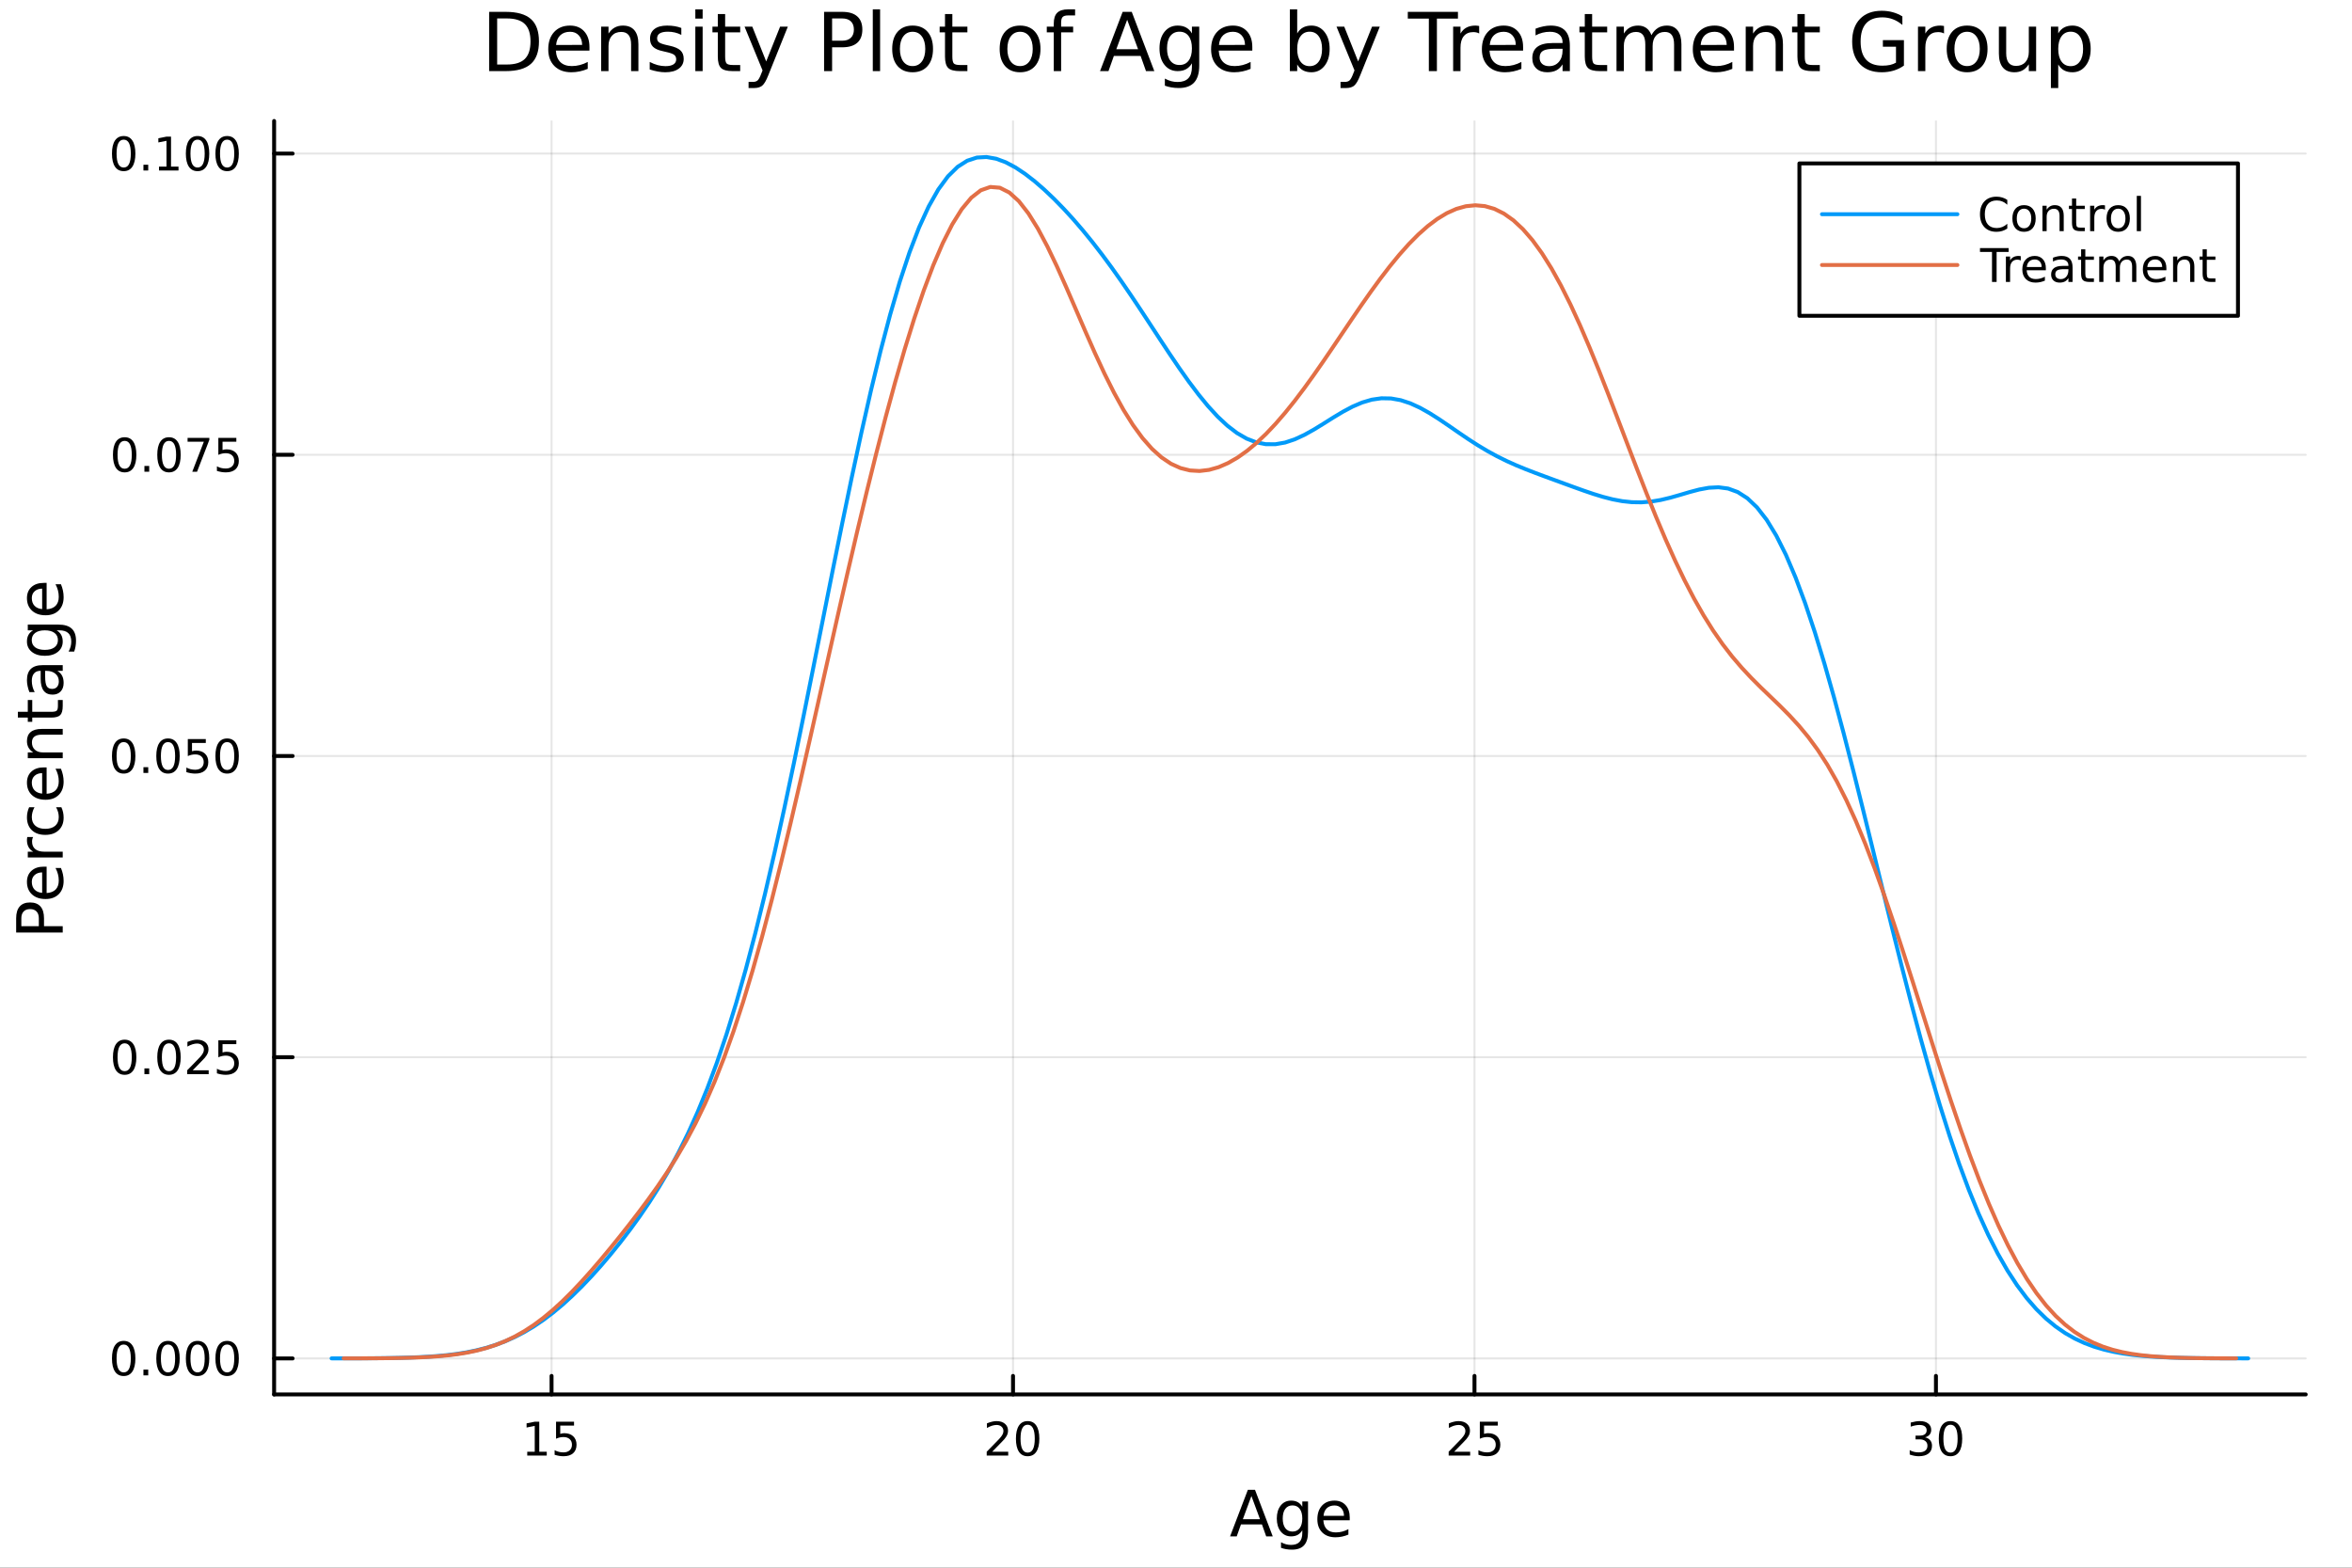 <?xml version="1.0" encoding="utf-8"?>
<svg xmlns="http://www.w3.org/2000/svg" xmlns:xlink="http://www.w3.org/1999/xlink" width="600" height="400" viewBox="0 0 2400 1600">
<rect x="0" y="0" width="2400" height="1600" fill="#333333" stroke="none"/>
<defs>
  <clipPath id="clip990">
    <rect x="0" y="0" width="2400" height="1600"/>
  </clipPath>
</defs>
<path clip-path="url(#clip990)" d="M0 1600 L2400 1600 L2400 0 L0 0  Z" fill="#ffffff" fill-rule="evenodd" fill-opacity="1"/>
<defs>
  <clipPath id="clip991">
    <rect x="480" y="0" width="1681" height="1600"/>
  </clipPath>
</defs>
<path clip-path="url(#clip990)" d="M279.704 1423.18 L2352.76 1423.18 L2352.76 123.472 L279.704 123.472  Z" fill="#ffffff" fill-rule="evenodd" fill-opacity="1"/>
<defs>
  <clipPath id="clip992">
    <rect x="279" y="123" width="2074" height="1301"/>
  </clipPath>
</defs>
<polyline clip-path="url(#clip992)" style="stroke:#000000; stroke-linecap:round; stroke-linejoin:round; stroke-width:2; stroke-opacity:0.1; fill:none" points="562.819,1423.18 562.819,123.472 "/>
<polyline clip-path="url(#clip992)" style="stroke:#000000; stroke-linecap:round; stroke-linejoin:round; stroke-width:2; stroke-opacity:0.1; fill:none" points="1033.7,1423.18 1033.7,123.472 "/>
<polyline clip-path="url(#clip992)" style="stroke:#000000; stroke-linecap:round; stroke-linejoin:round; stroke-width:2; stroke-opacity:0.1; fill:none" points="1504.58,1423.18 1504.58,123.472 "/>
<polyline clip-path="url(#clip992)" style="stroke:#000000; stroke-linecap:round; stroke-linejoin:round; stroke-width:2; stroke-opacity:0.1; fill:none" points="1975.46,1423.18 1975.46,123.472 "/>
<polyline clip-path="url(#clip990)" style="stroke:#000000; stroke-linecap:round; stroke-linejoin:round; stroke-width:4; stroke-opacity:1; fill:none" points="279.704,1423.18 2352.76,1423.18 "/>
<polyline clip-path="url(#clip990)" style="stroke:#000000; stroke-linecap:round; stroke-linejoin:round; stroke-width:4; stroke-opacity:1; fill:none" points="562.819,1423.18 562.819,1404.28 "/>
<polyline clip-path="url(#clip990)" style="stroke:#000000; stroke-linecap:round; stroke-linejoin:round; stroke-width:4; stroke-opacity:1; fill:none" points="1033.7,1423.18 1033.7,1404.28 "/>
<polyline clip-path="url(#clip990)" style="stroke:#000000; stroke-linecap:round; stroke-linejoin:round; stroke-width:4; stroke-opacity:1; fill:none" points="1504.58,1423.18 1504.58,1404.28 "/>
<polyline clip-path="url(#clip990)" style="stroke:#000000; stroke-linecap:round; stroke-linejoin:round; stroke-width:4; stroke-opacity:1; fill:none" points="1975.46,1423.18 1975.46,1404.28 "/>
<path clip-path="url(#clip990)" d="M538.005 1481.64 L545.643 1481.64 L545.643 1455.28 L537.333 1456.95 L537.333 1452.69 L545.597 1451.02 L550.273 1451.02 L550.273 1481.64 L557.912 1481.64 L557.912 1485.58 L538.005 1485.58 L538.005 1481.64 Z" fill="#000000" fill-rule="nonzero" fill-opacity="1" /><path clip-path="url(#clip990)" d="M567.402 1451.02 L585.759 1451.02 L585.759 1454.96 L571.685 1454.96 L571.685 1463.43 Q572.703 1463.08 573.722 1462.92 Q574.74 1462.73 575.759 1462.73 Q581.546 1462.73 584.926 1465.9 Q588.305 1469.08 588.305 1474.49 Q588.305 1480.07 584.833 1483.17 Q581.361 1486.25 575.041 1486.25 Q572.865 1486.25 570.597 1485.88 Q568.352 1485.51 565.944 1484.77 L565.944 1480.07 Q568.027 1481.2 570.25 1481.76 Q572.472 1482.32 574.949 1482.32 Q578.953 1482.32 581.291 1480.21 Q583.629 1478.1 583.629 1474.49 Q583.629 1470.88 581.291 1468.77 Q578.953 1466.67 574.949 1466.67 Q573.074 1466.67 571.199 1467.08 Q569.347 1467.5 567.402 1468.38 L567.402 1451.02 Z" fill="#000000" fill-rule="nonzero" fill-opacity="1" /><path clip-path="url(#clip990)" d="M1012.47 1481.64 L1028.79 1481.64 L1028.79 1485.58 L1006.85 1485.58 L1006.85 1481.64 Q1009.51 1478.89 1014.09 1474.26 Q1018.7 1469.61 1019.88 1468.27 Q1022.13 1465.74 1023.01 1464.01 Q1023.91 1462.25 1023.91 1460.56 Q1023.91 1457.8 1021.96 1456.07 Q1020.04 1454.33 1016.94 1454.33 Q1014.74 1454.33 1012.29 1455.09 Q1009.86 1455.86 1007.08 1457.41 L1007.08 1452.69 Q1009.9 1451.55 1012.36 1450.97 Q1014.81 1450.39 1016.85 1450.39 Q1022.22 1450.39 1025.41 1453.08 Q1028.61 1455.77 1028.61 1460.26 Q1028.61 1462.39 1027.8 1464.31 Q1027.01 1466.2 1024.9 1468.8 Q1024.33 1469.47 1021.22 1472.69 Q1018.12 1475.88 1012.47 1481.64 Z" fill="#000000" fill-rule="nonzero" fill-opacity="1" /><path clip-path="url(#clip990)" d="M1048.61 1454.1 Q1045 1454.1 1043.17 1457.66 Q1041.36 1461.2 1041.36 1468.33 Q1041.36 1475.44 1043.17 1479.01 Q1045 1482.55 1048.61 1482.55 Q1052.24 1482.55 1054.05 1479.01 Q1055.88 1475.44 1055.88 1468.33 Q1055.88 1461.2 1054.05 1457.66 Q1052.24 1454.1 1048.61 1454.1 M1048.61 1450.39 Q1054.42 1450.39 1057.47 1455 Q1060.55 1459.58 1060.55 1468.33 Q1060.55 1477.06 1057.47 1481.67 Q1054.42 1486.25 1048.61 1486.25 Q1042.8 1486.25 1039.72 1481.67 Q1036.66 1477.06 1036.66 1468.33 Q1036.66 1459.58 1039.72 1455 Q1042.8 1450.39 1048.61 1450.39 Z" fill="#000000" fill-rule="nonzero" fill-opacity="1" /><path clip-path="url(#clip990)" d="M1483.85 1481.64 L1500.17 1481.64 L1500.17 1485.58 L1478.23 1485.58 L1478.23 1481.64 Q1480.89 1478.89 1485.47 1474.26 Q1490.08 1469.61 1491.26 1468.27 Q1493.51 1465.74 1494.39 1464.01 Q1495.29 1462.25 1495.29 1460.56 Q1495.29 1457.8 1493.34 1456.07 Q1491.42 1454.33 1488.32 1454.33 Q1486.12 1454.33 1483.67 1455.09 Q1481.24 1455.86 1478.46 1457.41 L1478.46 1452.69 Q1481.28 1451.55 1483.74 1450.97 Q1486.19 1450.39 1488.23 1450.39 Q1493.6 1450.39 1496.79 1453.08 Q1499.99 1455.77 1499.99 1460.26 Q1499.99 1462.39 1499.18 1464.31 Q1498.39 1466.2 1496.28 1468.8 Q1495.71 1469.47 1492.6 1472.69 Q1489.5 1475.88 1483.85 1481.64 Z" fill="#000000" fill-rule="nonzero" fill-opacity="1" /><path clip-path="url(#clip990)" d="M1510.03 1451.02 L1528.39 1451.02 L1528.39 1454.96 L1514.32 1454.96 L1514.32 1463.43 Q1515.33 1463.08 1516.35 1462.92 Q1517.37 1462.73 1518.39 1462.73 Q1524.18 1462.73 1527.56 1465.9 Q1530.94 1469.08 1530.94 1474.49 Q1530.94 1480.07 1527.46 1483.17 Q1523.99 1486.25 1517.67 1486.25 Q1515.5 1486.25 1513.23 1485.88 Q1510.98 1485.51 1508.58 1484.77 L1508.58 1480.07 Q1510.66 1481.2 1512.88 1481.76 Q1515.1 1482.32 1517.58 1482.32 Q1521.58 1482.32 1523.92 1480.21 Q1526.26 1478.1 1526.26 1474.49 Q1526.26 1470.88 1523.92 1468.77 Q1521.58 1466.67 1517.58 1466.67 Q1515.71 1466.67 1513.83 1467.08 Q1511.98 1467.5 1510.03 1468.38 L1510.03 1451.02 Z" fill="#000000" fill-rule="nonzero" fill-opacity="1" /><path clip-path="url(#clip990)" d="M1964.31 1466.95 Q1967.66 1467.66 1969.54 1469.93 Q1971.44 1472.2 1971.44 1475.53 Q1971.44 1480.65 1967.92 1483.45 Q1964.4 1486.25 1957.92 1486.25 Q1955.74 1486.25 1953.43 1485.81 Q1951.14 1485.39 1948.68 1484.54 L1948.68 1480.02 Q1950.63 1481.16 1952.94 1481.74 Q1955.26 1482.32 1957.78 1482.32 Q1962.18 1482.32 1964.47 1480.58 Q1966.78 1478.84 1966.78 1475.53 Q1966.78 1472.48 1964.63 1470.77 Q1962.5 1469.03 1958.68 1469.03 L1954.65 1469.03 L1954.65 1465.19 L1958.87 1465.19 Q1962.32 1465.19 1964.14 1463.82 Q1965.97 1462.43 1965.97 1459.84 Q1965.97 1457.18 1964.08 1455.77 Q1962.2 1454.33 1958.68 1454.33 Q1956.76 1454.33 1954.56 1454.75 Q1952.36 1455.16 1949.72 1456.04 L1949.72 1451.88 Q1952.39 1451.14 1954.7 1450.77 Q1957.04 1450.39 1959.1 1450.39 Q1964.42 1450.39 1967.52 1452.83 Q1970.63 1455.23 1970.63 1459.35 Q1970.63 1462.22 1968.98 1464.21 Q1967.34 1466.18 1964.31 1466.95 Z" fill="#000000" fill-rule="nonzero" fill-opacity="1" /><path clip-path="url(#clip990)" d="M1990.3 1454.1 Q1986.69 1454.1 1984.86 1457.66 Q1983.06 1461.2 1983.06 1468.33 Q1983.06 1475.44 1984.86 1479.01 Q1986.69 1482.55 1990.3 1482.55 Q1993.94 1482.55 1995.74 1479.01 Q1997.57 1475.44 1997.57 1468.33 Q1997.57 1461.2 1995.74 1457.66 Q1993.94 1454.1 1990.3 1454.1 M1990.3 1450.39 Q1996.11 1450.39 1999.17 1455 Q2002.25 1459.58 2002.25 1468.33 Q2002.25 1477.06 1999.17 1481.67 Q1996.11 1486.25 1990.3 1486.25 Q1984.49 1486.25 1981.41 1481.67 Q1978.36 1477.06 1978.36 1468.33 Q1978.36 1459.58 1981.41 1455 Q1984.49 1450.39 1990.3 1450.39 Z" fill="#000000" fill-rule="nonzero" fill-opacity="1" /><path clip-path="url(#clip990)" d="M1276.95 1526.86 L1268.23 1550.51 L1285.71 1550.51 L1276.95 1526.86 M1273.33 1520.52 L1280.61 1520.52 L1298.72 1568.04 L1292.04 1568.04 L1287.71 1555.85 L1266.29 1555.85 L1261.96 1568.04 L1255.18 1568.04 L1273.33 1520.52 Z" fill="#000000" fill-rule="nonzero" fill-opacity="1" /><path clip-path="url(#clip990)" d="M1328.87 1549.81 Q1328.87 1543.44 1326.22 1539.94 Q1323.61 1536.44 1318.87 1536.44 Q1314.16 1536.44 1311.52 1539.94 Q1308.91 1543.44 1308.91 1549.81 Q1308.91 1556.14 1311.52 1559.64 Q1314.16 1563.14 1318.87 1563.14 Q1323.61 1563.14 1326.22 1559.64 Q1328.87 1556.14 1328.87 1549.81 M1334.72 1563.62 Q1334.72 1572.72 1330.68 1577.15 Q1326.64 1581.6 1318.3 1581.6 Q1315.21 1581.6 1312.47 1581.13 Q1309.74 1580.68 1307.16 1579.72 L1307.16 1574.03 Q1309.74 1575.43 1312.25 1576.1 Q1314.77 1576.76 1317.38 1576.76 Q1323.14 1576.76 1326 1573.74 Q1328.87 1570.75 1328.87 1564.67 L1328.87 1561.77 Q1327.05 1564.92 1324.22 1566.48 Q1321.39 1568.04 1317.44 1568.04 Q1310.88 1568.04 1306.87 1563.05 Q1302.86 1558.05 1302.86 1549.81 Q1302.86 1541.53 1306.87 1536.53 Q1310.88 1531.54 1317.44 1531.54 Q1321.39 1531.54 1324.22 1533.1 Q1327.05 1534.66 1328.87 1537.81 L1328.87 1532.4 L1334.72 1532.4 L1334.72 1563.62 Z" fill="#000000" fill-rule="nonzero" fill-opacity="1" /><path clip-path="url(#clip990)" d="M1377.28 1548.76 L1377.28 1551.62 L1350.35 1551.62 Q1350.73 1557.67 1353.98 1560.85 Q1357.26 1564 1363.08 1564 Q1366.46 1564 1369.61 1563.17 Q1372.79 1562.35 1375.91 1560.69 L1375.91 1566.23 Q1372.76 1567.57 1369.45 1568.27 Q1366.14 1568.97 1362.73 1568.97 Q1354.2 1568.97 1349.2 1564 Q1344.24 1559.04 1344.24 1550.57 Q1344.24 1541.82 1348.95 1536.69 Q1353.69 1531.54 1361.71 1531.54 Q1368.91 1531.54 1373.08 1536.18 Q1377.28 1540.8 1377.28 1548.76 M1371.42 1547.04 Q1371.36 1542.23 1368.72 1539.37 Q1366.11 1536.5 1361.78 1536.5 Q1356.87 1536.5 1353.91 1539.27 Q1350.99 1542.04 1350.54 1547.07 L1371.42 1547.04 Z" fill="#000000" fill-rule="nonzero" fill-opacity="1" /><polyline clip-path="url(#clip992)" style="stroke:#000000; stroke-linecap:round; stroke-linejoin:round; stroke-width:2; stroke-opacity:0.1; fill:none" points="279.704,1386.44 2352.76,1386.44 "/>
<polyline clip-path="url(#clip992)" style="stroke:#000000; stroke-linecap:round; stroke-linejoin:round; stroke-width:2; stroke-opacity:0.1; fill:none" points="279.704,1079.01 2352.76,1079.01 "/>
<polyline clip-path="url(#clip992)" style="stroke:#000000; stroke-linecap:round; stroke-linejoin:round; stroke-width:2; stroke-opacity:0.1; fill:none" points="279.704,771.587 2352.76,771.587 "/>
<polyline clip-path="url(#clip992)" style="stroke:#000000; stroke-linecap:round; stroke-linejoin:round; stroke-width:2; stroke-opacity:0.1; fill:none" points="279.704,464.161 2352.76,464.161 "/>
<polyline clip-path="url(#clip992)" style="stroke:#000000; stroke-linecap:round; stroke-linejoin:round; stroke-width:2; stroke-opacity:0.1; fill:none" points="279.704,156.734 2352.76,156.734 "/>
<polyline clip-path="url(#clip990)" style="stroke:#000000; stroke-linecap:round; stroke-linejoin:round; stroke-width:4; stroke-opacity:1; fill:none" points="279.704,1423.18 279.704,123.472 "/>
<polyline clip-path="url(#clip990)" style="stroke:#000000; stroke-linecap:round; stroke-linejoin:round; stroke-width:4; stroke-opacity:1; fill:none" points="279.704,1386.44 298.602,1386.44 "/>
<polyline clip-path="url(#clip990)" style="stroke:#000000; stroke-linecap:round; stroke-linejoin:round; stroke-width:4; stroke-opacity:1; fill:none" points="279.704,1079.01 298.602,1079.01 "/>
<polyline clip-path="url(#clip990)" style="stroke:#000000; stroke-linecap:round; stroke-linejoin:round; stroke-width:4; stroke-opacity:1; fill:none" points="279.704,771.587 298.602,771.587 "/>
<polyline clip-path="url(#clip990)" style="stroke:#000000; stroke-linecap:round; stroke-linejoin:round; stroke-width:4; stroke-opacity:1; fill:none" points="279.704,464.161 298.602,464.161 "/>
<polyline clip-path="url(#clip990)" style="stroke:#000000; stroke-linecap:round; stroke-linejoin:round; stroke-width:4; stroke-opacity:1; fill:none" points="279.704,156.734 298.602,156.734 "/>
<path clip-path="url(#clip990)" d="M126.205 1372.24 Q122.593 1372.24 120.765 1375.8 Q118.959 1379.34 118.959 1386.47 Q118.959 1393.58 120.765 1397.15 Q122.593 1400.69 126.205 1400.69 Q129.839 1400.69 131.644 1397.15 Q133.473 1393.58 133.473 1386.47 Q133.473 1379.34 131.644 1375.8 Q129.839 1372.24 126.205 1372.24 M126.205 1368.53 Q132.015 1368.53 135.07 1373.14 Q138.149 1377.72 138.149 1386.47 Q138.149 1395.2 135.07 1399.81 Q132.015 1404.39 126.205 1404.39 Q120.394 1404.39 117.316 1399.81 Q114.26 1395.2 114.26 1386.47 Q114.26 1377.72 117.316 1373.14 Q120.394 1368.53 126.205 1368.53 Z" fill="#000000" fill-rule="nonzero" fill-opacity="1" /><path clip-path="url(#clip990)" d="M146.366 1397.84 L151.251 1397.84 L151.251 1403.72 L146.366 1403.72 L146.366 1397.84 Z" fill="#000000" fill-rule="nonzero" fill-opacity="1" /><path clip-path="url(#clip990)" d="M171.436 1372.24 Q167.825 1372.24 165.996 1375.8 Q164.19 1379.34 164.19 1386.47 Q164.19 1393.58 165.996 1397.15 Q167.825 1400.69 171.436 1400.69 Q175.07 1400.69 176.876 1397.15 Q178.704 1393.58 178.704 1386.47 Q178.704 1379.34 176.876 1375.8 Q175.07 1372.24 171.436 1372.24 M171.436 1368.53 Q177.246 1368.53 180.301 1373.14 Q183.38 1377.72 183.38 1386.47 Q183.38 1395.2 180.301 1399.81 Q177.246 1404.39 171.436 1404.39 Q165.626 1404.39 162.547 1399.81 Q159.491 1395.2 159.491 1386.47 Q159.491 1377.72 162.547 1373.14 Q165.626 1368.53 171.436 1368.53 Z" fill="#000000" fill-rule="nonzero" fill-opacity="1" /><path clip-path="url(#clip990)" d="M201.598 1372.24 Q197.987 1372.24 196.158 1375.8 Q194.352 1379.34 194.352 1386.47 Q194.352 1393.58 196.158 1397.15 Q197.987 1400.69 201.598 1400.69 Q205.232 1400.69 207.037 1397.15 Q208.866 1393.58 208.866 1386.47 Q208.866 1379.34 207.037 1375.8 Q205.232 1372.24 201.598 1372.24 M201.598 1368.53 Q207.408 1368.53 210.463 1373.14 Q213.542 1377.72 213.542 1386.47 Q213.542 1395.2 210.463 1399.81 Q207.408 1404.39 201.598 1404.39 Q195.787 1404.39 192.709 1399.81 Q189.653 1395.2 189.653 1386.47 Q189.653 1377.72 192.709 1373.14 Q195.787 1368.53 201.598 1368.53 Z" fill="#000000" fill-rule="nonzero" fill-opacity="1" /><path clip-path="url(#clip990)" d="M231.76 1372.24 Q228.148 1372.24 226.32 1375.8 Q224.514 1379.34 224.514 1386.47 Q224.514 1393.58 226.32 1397.15 Q228.148 1400.69 231.76 1400.69 Q235.394 1400.69 237.199 1397.15 Q239.028 1393.58 239.028 1386.47 Q239.028 1379.34 237.199 1375.8 Q235.394 1372.24 231.76 1372.24 M231.76 1368.53 Q237.57 1368.53 240.625 1373.14 Q243.704 1377.72 243.704 1386.47 Q243.704 1395.2 240.625 1399.81 Q237.57 1404.39 231.76 1404.39 Q225.949 1404.39 222.871 1399.81 Q219.815 1395.2 219.815 1386.47 Q219.815 1377.72 222.871 1373.14 Q225.949 1368.53 231.76 1368.53 Z" fill="#000000" fill-rule="nonzero" fill-opacity="1" /><path clip-path="url(#clip990)" d="M127.2 1064.81 Q123.589 1064.81 121.76 1068.38 Q119.955 1071.92 119.955 1079.05 Q119.955 1086.15 121.76 1089.72 Q123.589 1093.26 127.2 1093.26 Q130.834 1093.26 132.64 1089.72 Q134.468 1086.15 134.468 1079.05 Q134.468 1071.92 132.64 1068.38 Q130.834 1064.81 127.2 1064.81 M127.2 1061.11 Q133.01 1061.11 136.066 1065.71 Q139.144 1070.3 139.144 1079.05 Q139.144 1087.77 136.066 1092.38 Q133.01 1096.96 127.2 1096.96 Q121.39 1096.96 118.311 1092.38 Q115.256 1087.77 115.256 1079.05 Q115.256 1070.3 118.311 1065.71 Q121.39 1061.11 127.2 1061.11 Z" fill="#000000" fill-rule="nonzero" fill-opacity="1" /><path clip-path="url(#clip990)" d="M147.362 1090.41 L152.246 1090.41 L152.246 1096.29 L147.362 1096.29 L147.362 1090.41 Z" fill="#000000" fill-rule="nonzero" fill-opacity="1" /><path clip-path="url(#clip990)" d="M172.431 1064.81 Q168.82 1064.81 166.991 1068.38 Q165.186 1071.92 165.186 1079.05 Q165.186 1086.15 166.991 1089.72 Q168.82 1093.26 172.431 1093.26 Q176.065 1093.26 177.871 1089.72 Q179.7 1086.15 179.7 1079.05 Q179.7 1071.92 177.871 1068.38 Q176.065 1064.81 172.431 1064.81 M172.431 1061.11 Q178.241 1061.11 181.297 1065.71 Q184.376 1070.3 184.376 1079.05 Q184.376 1087.77 181.297 1092.38 Q178.241 1096.96 172.431 1096.96 Q166.621 1096.96 163.542 1092.38 Q160.487 1087.77 160.487 1079.05 Q160.487 1070.3 163.542 1065.71 Q166.621 1061.11 172.431 1061.11 Z" fill="#000000" fill-rule="nonzero" fill-opacity="1" /><path clip-path="url(#clip990)" d="M196.621 1092.36 L212.94 1092.36 L212.94 1096.29 L190.996 1096.29 L190.996 1092.36 Q193.658 1089.6 198.241 1084.97 Q202.848 1080.32 204.028 1078.98 Q206.274 1076.46 207.153 1074.72 Q208.056 1072.96 208.056 1071.27 Q208.056 1068.52 206.112 1066.78 Q204.19 1065.04 201.088 1065.04 Q198.889 1065.04 196.436 1065.81 Q194.005 1066.57 191.227 1068.12 L191.227 1063.4 Q194.051 1062.27 196.505 1061.69 Q198.959 1061.11 200.996 1061.11 Q206.366 1061.11 209.561 1063.79 Q212.755 1066.48 212.755 1070.97 Q212.755 1073.1 211.945 1075.02 Q211.158 1076.92 209.051 1079.51 Q208.473 1080.18 205.371 1083.4 Q202.269 1086.59 196.621 1092.36 Z" fill="#000000" fill-rule="nonzero" fill-opacity="1" /><path clip-path="url(#clip990)" d="M222.801 1061.73 L241.158 1061.73 L241.158 1065.67 L227.084 1065.67 L227.084 1074.14 Q228.102 1073.79 229.121 1073.63 Q230.139 1073.45 231.158 1073.45 Q236.945 1073.45 240.324 1076.62 Q243.704 1079.79 243.704 1085.21 Q243.704 1090.78 240.232 1093.89 Q236.76 1096.96 230.44 1096.96 Q228.264 1096.96 225.996 1096.59 Q223.75 1096.22 221.343 1095.48 L221.343 1090.78 Q223.426 1091.92 225.648 1092.47 Q227.871 1093.03 230.347 1093.03 Q234.352 1093.03 236.69 1090.92 Q239.028 1088.82 239.028 1085.21 Q239.028 1081.59 236.69 1079.49 Q234.352 1077.38 230.347 1077.38 Q228.473 1077.38 226.598 1077.8 Q224.746 1078.21 222.801 1079.09 L222.801 1061.73 Z" fill="#000000" fill-rule="nonzero" fill-opacity="1" /><path clip-path="url(#clip990)" d="M126.205 757.386 Q122.593 757.386 120.765 760.95 Q118.959 764.492 118.959 771.622 Q118.959 778.728 120.765 782.293 Q122.593 785.834 126.205 785.834 Q129.839 785.834 131.644 782.293 Q133.473 778.728 133.473 771.622 Q133.473 764.492 131.644 760.95 Q129.839 757.386 126.205 757.386 M126.205 753.682 Q132.015 753.682 135.07 758.288 Q138.149 762.872 138.149 771.622 Q138.149 780.348 135.07 784.955 Q132.015 789.538 126.205 789.538 Q120.394 789.538 117.316 784.955 Q114.26 780.348 114.26 771.622 Q114.26 762.872 117.316 758.288 Q120.394 753.682 126.205 753.682 Z" fill="#000000" fill-rule="nonzero" fill-opacity="1" /><path clip-path="url(#clip990)" d="M146.366 782.987 L151.251 782.987 L151.251 788.867 L146.366 788.867 L146.366 782.987 Z" fill="#000000" fill-rule="nonzero" fill-opacity="1" /><path clip-path="url(#clip990)" d="M171.436 757.386 Q167.825 757.386 165.996 760.95 Q164.19 764.492 164.19 771.622 Q164.19 778.728 165.996 782.293 Q167.825 785.834 171.436 785.834 Q175.07 785.834 176.876 782.293 Q178.704 778.728 178.704 771.622 Q178.704 764.492 176.876 760.95 Q175.07 757.386 171.436 757.386 M171.436 753.682 Q177.246 753.682 180.301 758.288 Q183.38 762.872 183.38 771.622 Q183.38 780.348 180.301 784.955 Q177.246 789.538 171.436 789.538 Q165.626 789.538 162.547 784.955 Q159.491 780.348 159.491 771.622 Q159.491 762.872 162.547 758.288 Q165.626 753.682 171.436 753.682 Z" fill="#000000" fill-rule="nonzero" fill-opacity="1" /><path clip-path="url(#clip990)" d="M191.644 754.307 L210 754.307 L210 758.242 L195.926 758.242 L195.926 766.714 Q196.945 766.367 197.963 766.205 Q198.982 766.02 200 766.02 Q205.787 766.02 209.167 769.191 Q212.547 772.362 212.547 777.779 Q212.547 783.358 209.074 786.459 Q205.602 789.538 199.283 789.538 Q197.107 789.538 194.838 789.168 Q192.593 788.797 190.186 788.057 L190.186 783.358 Q192.269 784.492 194.491 785.047 Q196.713 785.603 199.19 785.603 Q203.195 785.603 205.533 783.496 Q207.871 781.39 207.871 777.779 Q207.871 774.168 205.533 772.061 Q203.195 769.955 199.19 769.955 Q197.315 769.955 195.44 770.372 Q193.588 770.788 191.644 771.668 L191.644 754.307 Z" fill="#000000" fill-rule="nonzero" fill-opacity="1" /><path clip-path="url(#clip990)" d="M231.76 757.386 Q228.148 757.386 226.32 760.95 Q224.514 764.492 224.514 771.622 Q224.514 778.728 226.32 782.293 Q228.148 785.834 231.76 785.834 Q235.394 785.834 237.199 782.293 Q239.028 778.728 239.028 771.622 Q239.028 764.492 237.199 760.95 Q235.394 757.386 231.76 757.386 M231.76 753.682 Q237.57 753.682 240.625 758.288 Q243.704 762.872 243.704 771.622 Q243.704 780.348 240.625 784.955 Q237.57 789.538 231.76 789.538 Q225.949 789.538 222.871 784.955 Q219.815 780.348 219.815 771.622 Q219.815 762.872 222.871 758.288 Q225.949 753.682 231.76 753.682 Z" fill="#000000" fill-rule="nonzero" fill-opacity="1" /><path clip-path="url(#clip990)" d="M127.2 449.959 Q123.589 449.959 121.76 453.524 Q119.955 457.066 119.955 464.195 Q119.955 471.302 121.76 474.867 Q123.589 478.408 127.2 478.408 Q130.834 478.408 132.64 474.867 Q134.468 471.302 134.468 464.195 Q134.468 457.066 132.64 453.524 Q130.834 449.959 127.2 449.959 M127.2 446.256 Q133.01 446.256 136.066 450.862 Q139.144 455.445 139.144 464.195 Q139.144 472.922 136.066 477.529 Q133.01 482.112 127.2 482.112 Q121.39 482.112 118.311 477.529 Q115.256 472.922 115.256 464.195 Q115.256 455.445 118.311 450.862 Q121.39 446.256 127.2 446.256 Z" fill="#000000" fill-rule="nonzero" fill-opacity="1" /><path clip-path="url(#clip990)" d="M147.362 475.561 L152.246 475.561 L152.246 481.441 L147.362 481.441 L147.362 475.561 Z" fill="#000000" fill-rule="nonzero" fill-opacity="1" /><path clip-path="url(#clip990)" d="M172.431 449.959 Q168.82 449.959 166.991 453.524 Q165.186 457.066 165.186 464.195 Q165.186 471.302 166.991 474.867 Q168.82 478.408 172.431 478.408 Q176.065 478.408 177.871 474.867 Q179.7 471.302 179.7 464.195 Q179.7 457.066 177.871 453.524 Q176.065 449.959 172.431 449.959 M172.431 446.256 Q178.241 446.256 181.297 450.862 Q184.376 455.445 184.376 464.195 Q184.376 472.922 181.297 477.529 Q178.241 482.112 172.431 482.112 Q166.621 482.112 163.542 477.529 Q160.487 472.922 160.487 464.195 Q160.487 455.445 163.542 450.862 Q166.621 446.256 172.431 446.256 Z" fill="#000000" fill-rule="nonzero" fill-opacity="1" /><path clip-path="url(#clip990)" d="M191.413 446.881 L213.635 446.881 L213.635 448.871 L201.088 481.441 L196.204 481.441 L208.01 450.816 L191.413 450.816 L191.413 446.881 Z" fill="#000000" fill-rule="nonzero" fill-opacity="1" /><path clip-path="url(#clip990)" d="M222.801 446.881 L241.158 446.881 L241.158 450.816 L227.084 450.816 L227.084 459.288 Q228.102 458.941 229.121 458.779 Q230.139 458.594 231.158 458.594 Q236.945 458.594 240.324 461.765 Q243.704 464.936 243.704 470.353 Q243.704 475.931 240.232 479.033 Q236.76 482.112 230.44 482.112 Q228.264 482.112 225.996 481.742 Q223.75 481.371 221.343 480.63 L221.343 475.931 Q223.426 477.066 225.648 477.621 Q227.871 478.177 230.347 478.177 Q234.352 478.177 236.69 476.07 Q239.028 473.964 239.028 470.353 Q239.028 466.742 236.69 464.635 Q234.352 462.529 230.347 462.529 Q228.473 462.529 226.598 462.945 Q224.746 463.362 222.801 464.242 L222.801 446.881 Z" fill="#000000" fill-rule="nonzero" fill-opacity="1" /><path clip-path="url(#clip990)" d="M126.205 142.533 Q122.593 142.533 120.765 146.098 Q118.959 149.64 118.959 156.769 Q118.959 163.876 120.765 167.44 Q122.593 170.982 126.205 170.982 Q129.839 170.982 131.644 167.44 Q133.473 163.876 133.473 156.769 Q133.473 149.64 131.644 146.098 Q129.839 142.533 126.205 142.533 M126.205 138.829 Q132.015 138.829 135.07 143.436 Q138.149 148.019 138.149 156.769 Q138.149 165.496 135.07 170.102 Q132.015 174.686 126.205 174.686 Q120.394 174.686 117.316 170.102 Q114.26 165.496 114.26 156.769 Q114.26 148.019 117.316 143.436 Q120.394 138.829 126.205 138.829 Z" fill="#000000" fill-rule="nonzero" fill-opacity="1" /><path clip-path="url(#clip990)" d="M146.366 168.135 L151.251 168.135 L151.251 174.014 L146.366 174.014 L146.366 168.135 Z" fill="#000000" fill-rule="nonzero" fill-opacity="1" /><path clip-path="url(#clip990)" d="M162.246 170.079 L169.885 170.079 L169.885 143.714 L161.575 145.38 L161.575 141.121 L169.839 139.454 L174.514 139.454 L174.514 170.079 L182.153 170.079 L182.153 174.014 L162.246 174.014 L162.246 170.079 Z" fill="#000000" fill-rule="nonzero" fill-opacity="1" /><path clip-path="url(#clip990)" d="M201.598 142.533 Q197.987 142.533 196.158 146.098 Q194.352 149.64 194.352 156.769 Q194.352 163.876 196.158 167.44 Q197.987 170.982 201.598 170.982 Q205.232 170.982 207.037 167.44 Q208.866 163.876 208.866 156.769 Q208.866 149.64 207.037 146.098 Q205.232 142.533 201.598 142.533 M201.598 138.829 Q207.408 138.829 210.463 143.436 Q213.542 148.019 213.542 156.769 Q213.542 165.496 210.463 170.102 Q207.408 174.686 201.598 174.686 Q195.787 174.686 192.709 170.102 Q189.653 165.496 189.653 156.769 Q189.653 148.019 192.709 143.436 Q195.787 138.829 201.598 138.829 Z" fill="#000000" fill-rule="nonzero" fill-opacity="1" /><path clip-path="url(#clip990)" d="M231.76 142.533 Q228.148 142.533 226.32 146.098 Q224.514 149.64 224.514 156.769 Q224.514 163.876 226.32 167.44 Q228.148 170.982 231.76 170.982 Q235.394 170.982 237.199 167.44 Q239.028 163.876 239.028 156.769 Q239.028 149.64 237.199 146.098 Q235.394 142.533 231.76 142.533 M231.76 138.829 Q237.57 138.829 240.625 143.436 Q243.704 148.019 243.704 156.769 Q243.704 165.496 240.625 170.102 Q237.57 174.686 231.76 174.686 Q225.949 174.686 222.871 170.102 Q219.815 165.496 219.815 156.769 Q219.815 148.019 222.871 143.436 Q225.949 138.829 231.76 138.829 Z" fill="#000000" fill-rule="nonzero" fill-opacity="1" /><path clip-path="url(#clip990)" d="M21.768 945.311 L39.623 945.311 L39.623 937.227 Q39.623 932.739 37.3 930.288 Q34.977 927.838 30.68 927.838 Q26.415 927.838 24.091 930.288 Q21.768 932.739 21.768 937.227 L21.768 945.311 M16.484 951.741 L16.484 937.227 Q16.484 929.238 20.113 925.164 Q23.709 921.058 30.68 921.058 Q37.714 921.058 41.31 925.164 Q44.907 929.238 44.907 937.227 L44.907 945.311 L64.004 945.311 L64.004 951.741 L16.484 951.741 Z" fill="#000000" fill-rule="nonzero" fill-opacity="1" /><path clip-path="url(#clip990)" d="M44.716 884.519 L47.581 884.519 L47.581 911.446 Q53.628 911.064 56.811 907.817 Q59.962 904.539 59.962 898.714 Q59.962 895.341 59.134 892.19 Q58.307 889.007 56.652 885.888 L62.19 885.888 Q63.527 889.039 64.227 892.349 Q64.927 895.659 64.927 899.065 Q64.927 907.595 59.962 912.592 Q54.997 917.557 46.53 917.557 Q37.777 917.557 32.653 912.846 Q27.497 908.104 27.497 900.083 Q27.497 892.89 32.144 888.72 Q36.759 884.519 44.716 884.519 M42.997 890.375 Q38.191 890.439 35.327 893.081 Q32.462 895.691 32.462 900.019 Q32.462 904.921 35.231 907.881 Q38 910.809 43.029 911.255 L42.997 890.375 Z" fill="#000000" fill-rule="nonzero" fill-opacity="1" /><path clip-path="url(#clip990)" d="M33.831 854.25 Q33.258 855.237 33.003 856.414 Q32.717 857.56 32.717 858.961 Q32.717 863.926 35.963 866.6 Q39.178 869.241 45.225 869.241 L64.004 869.241 L64.004 875.13 L28.356 875.13 L28.356 869.241 L33.894 869.241 Q30.648 867.395 29.088 864.435 Q27.497 861.475 27.497 857.242 Q27.497 856.637 27.592 855.905 Q27.656 855.173 27.815 854.282 L33.831 854.25 Z" fill="#000000" fill-rule="nonzero" fill-opacity="1" /><path clip-path="url(#clip990)" d="M29.725 823.886 L35.199 823.886 Q33.831 826.368 33.162 828.883 Q32.462 831.365 32.462 833.912 Q32.462 839.609 36.09 842.76 Q39.687 845.911 46.212 845.911 Q52.737 845.911 56.365 842.76 Q59.962 839.609 59.962 833.912 Q59.962 831.365 59.294 828.883 Q58.593 826.368 57.225 823.886 L62.636 823.886 Q63.781 826.336 64.354 828.978 Q64.927 831.588 64.927 834.548 Q64.927 842.601 59.866 847.343 Q54.806 852.086 46.212 852.086 Q37.491 852.086 32.494 847.311 Q27.497 842.505 27.497 834.166 Q27.497 831.461 28.07 828.883 Q28.611 826.305 29.725 823.886 Z" fill="#000000" fill-rule="nonzero" fill-opacity="1" /><path clip-path="url(#clip990)" d="M44.716 783.209 L47.581 783.209 L47.581 810.136 Q53.628 809.754 56.811 806.507 Q59.962 803.229 59.962 797.404 Q59.962 794.03 59.134 790.879 Q58.307 787.697 56.652 784.577 L62.19 784.577 Q63.527 787.728 64.227 791.039 Q64.927 794.349 64.927 797.754 Q64.927 806.284 59.962 811.282 Q54.997 816.247 46.53 816.247 Q37.777 816.247 32.653 811.536 Q27.497 806.794 27.497 798.773 Q27.497 791.58 32.144 787.41 Q36.759 783.209 44.716 783.209 M42.997 789.065 Q38.191 789.129 35.327 791.771 Q32.462 794.381 32.462 798.709 Q32.462 803.611 35.231 806.571 Q38 809.499 43.029 809.945 L42.997 789.065 Z" fill="#000000" fill-rule="nonzero" fill-opacity="1" /><path clip-path="url(#clip990)" d="M42.488 743.964 L64.004 743.964 L64.004 749.821 L42.679 749.821 Q37.618 749.821 35.104 751.794 Q32.589 753.767 32.589 757.714 Q32.589 762.457 35.613 765.194 Q38.637 767.931 43.857 767.931 L64.004 767.931 L64.004 773.819 L28.356 773.819 L28.356 767.931 L33.894 767.931 Q30.68 765.83 29.088 762.998 Q27.497 760.133 27.497 756.409 Q27.497 750.266 31.316 747.115 Q35.104 743.964 42.488 743.964 Z" fill="#000000" fill-rule="nonzero" fill-opacity="1" /><path clip-path="url(#clip990)" d="M18.235 726.49 L28.356 726.49 L28.356 714.427 L32.908 714.427 L32.908 726.49 L52.259 726.49 Q56.62 726.49 57.861 725.313 Q59.103 724.103 59.103 720.443 L59.103 714.427 L64.004 714.427 L64.004 720.443 Q64.004 727.222 61.49 729.8 Q58.943 732.379 52.259 732.379 L32.908 732.379 L32.908 736.675 L28.356 736.675 L28.356 732.379 L18.235 732.379 L18.235 726.49 Z" fill="#000000" fill-rule="nonzero" fill-opacity="1" /><path clip-path="url(#clip990)" d="M46.085 690.524 Q46.085 697.622 47.708 700.359 Q49.331 703.096 53.246 703.096 Q56.365 703.096 58.211 701.059 Q60.026 698.99 60.026 695.457 Q60.026 690.588 56.588 687.659 Q53.119 684.699 47.39 684.699 L46.085 684.699 L46.085 690.524 M43.666 678.843 L64.004 678.843 L64.004 684.699 L58.593 684.699 Q61.84 686.705 63.399 689.697 Q64.927 692.688 64.927 697.017 Q64.927 702.492 61.872 705.738 Q58.784 708.953 53.628 708.953 Q47.612 708.953 44.557 704.942 Q41.501 700.9 41.501 692.911 L41.501 684.699 L40.928 684.699 Q36.886 684.699 34.69 687.373 Q32.462 690.015 32.462 694.821 Q32.462 697.876 33.194 700.773 Q33.926 703.669 35.39 706.343 L29.98 706.343 Q28.738 703.128 28.133 700.104 Q27.497 697.081 27.497 694.216 Q27.497 686.482 31.507 682.662 Q35.518 678.843 43.666 678.843 Z" fill="#000000" fill-rule="nonzero" fill-opacity="1" /><path clip-path="url(#clip990)" d="M45.766 643.322 Q39.401 643.322 35.9 645.964 Q32.398 648.574 32.398 653.316 Q32.398 658.027 35.9 660.669 Q39.401 663.279 45.766 663.279 Q52.1 663.279 55.601 660.669 Q59.103 658.027 59.103 653.316 Q59.103 648.574 55.601 645.964 Q52.1 643.322 45.766 643.322 M59.58 637.466 Q68.683 637.466 73.107 641.508 Q77.563 645.55 77.563 653.889 Q77.563 656.977 77.086 659.714 Q76.64 662.451 75.685 665.029 L69.988 665.029 Q71.388 662.451 72.057 659.937 Q72.725 657.422 72.725 654.812 Q72.725 649.051 69.701 646.187 Q66.71 643.322 60.63 643.322 L57.734 643.322 Q60.885 645.137 62.445 647.969 Q64.004 650.802 64.004 654.749 Q64.004 661.305 59.007 665.316 Q54.01 669.326 45.766 669.326 Q37.491 669.326 32.494 665.316 Q27.497 661.305 27.497 654.749 Q27.497 650.802 29.056 647.969 Q30.616 645.137 33.767 643.322 L28.356 643.322 L28.356 637.466 L59.58 637.466 Z" fill="#000000" fill-rule="nonzero" fill-opacity="1" /><path clip-path="url(#clip990)" d="M44.716 594.911 L47.581 594.911 L47.581 621.838 Q53.628 621.456 56.811 618.21 Q59.962 614.931 59.962 609.107 Q59.962 605.733 59.134 602.582 Q58.307 599.399 56.652 596.28 L62.19 596.28 Q63.527 599.431 64.227 602.741 Q64.927 606.051 64.927 609.457 Q64.927 617.987 59.962 622.984 Q54.997 627.949 46.53 627.949 Q37.777 627.949 32.653 623.239 Q27.497 618.496 27.497 610.475 Q27.497 603.282 32.144 599.113 Q36.759 594.911 44.716 594.911 M42.997 600.768 Q38.191 600.831 35.327 603.473 Q32.462 606.083 32.462 610.412 Q32.462 615.313 35.231 618.273 Q38 621.202 43.029 621.647 L42.997 600.768 Z" fill="#000000" fill-rule="nonzero" fill-opacity="1" /><path clip-path="url(#clip990)" d="M507.305 18.82 L507.305 65.852 L517.189 65.852 Q529.706 65.852 535.499 60.18 Q541.332 54.509 541.332 42.275 Q541.332 30.122 535.499 24.492 Q529.706 18.82 517.189 18.82 L507.305 18.82 M499.122 12.096 L515.933 12.096 Q533.514 12.096 541.738 19.428 Q549.961 26.72 549.961 42.275 Q549.961 57.912 541.697 65.244 Q533.433 72.576 515.933 72.576 L499.122 72.576 L499.122 12.096 Z" fill="#000000" fill-rule="nonzero" fill-opacity="1" /><path clip-path="url(#clip990)" d="M601.488 48.028 L601.488 51.673 L567.218 51.673 Q567.704 59.37 571.836 63.421 Q576.008 67.431 583.421 67.431 Q587.715 67.431 591.726 66.378 Q595.777 65.325 599.746 63.218 L599.746 70.267 Q595.736 71.968 591.523 72.86 Q587.31 73.751 582.976 73.751 Q572.119 73.751 565.759 67.431 Q559.44 61.112 559.44 50.337 Q559.44 39.197 565.435 32.675 Q571.471 26.112 581.679 26.112 Q590.834 26.112 596.141 32.026 Q601.488 37.9 601.488 48.028 M594.035 45.84 Q593.954 39.723 590.591 36.077 Q587.27 32.431 581.76 32.431 Q575.522 32.431 571.755 35.956 Q568.028 39.48 567.461 45.88 L594.035 45.84 Z" fill="#000000" fill-rule="nonzero" fill-opacity="1" /><path clip-path="url(#clip990)" d="M651.436 45.192 L651.436 72.576 L643.982 72.576 L643.982 45.435 Q643.982 38.994 641.471 35.794 Q638.959 32.594 633.936 32.594 Q627.9 32.594 624.416 36.442 Q620.933 40.29 620.933 46.934 L620.933 72.576 L613.439 72.576 L613.439 27.206 L620.933 27.206 L620.933 34.254 Q623.606 30.163 627.212 28.138 Q630.857 26.112 635.597 26.112 Q643.415 26.112 647.426 30.973 Q651.436 35.794 651.436 45.192 Z" fill="#000000" fill-rule="nonzero" fill-opacity="1" /><path clip-path="url(#clip990)" d="M695.226 28.543 L695.226 35.591 Q692.067 33.971 688.664 33.161 Q685.261 32.35 681.615 32.35 Q676.066 32.35 673.27 34.052 Q670.516 35.753 670.516 39.156 Q670.516 41.749 672.501 43.248 Q674.486 44.706 680.481 46.043 L683.033 46.61 Q690.973 48.311 694.295 51.43 Q697.657 54.509 697.657 60.059 Q697.657 66.378 692.634 70.064 Q687.651 73.751 678.901 73.751 Q675.255 73.751 671.285 73.022 Q667.356 72.333 662.981 70.915 L662.981 63.218 Q667.113 65.365 671.123 66.459 Q675.134 67.512 679.063 67.512 Q684.329 67.512 687.165 65.73 Q690.001 63.907 690.001 60.626 Q690.001 57.588 687.935 55.967 Q685.909 54.347 678.982 52.848 L676.39 52.24 Q669.463 50.782 666.384 47.785 Q663.305 44.746 663.305 39.48 Q663.305 33.08 667.842 29.596 Q672.379 26.112 680.724 26.112 Q684.856 26.112 688.502 26.72 Q692.148 27.327 695.226 28.543 Z" fill="#000000" fill-rule="nonzero" fill-opacity="1" /><path clip-path="url(#clip990)" d="M709.526 27.206 L716.98 27.206 L716.98 72.576 L709.526 72.576 L709.526 27.206 M709.526 9.544 L716.98 9.544 L716.98 18.983 L709.526 18.983 L709.526 9.544 Z" fill="#000000" fill-rule="nonzero" fill-opacity="1" /><path clip-path="url(#clip990)" d="M739.948 14.324 L739.948 27.206 L755.301 27.206 L755.301 32.999 L739.948 32.999 L739.948 57.628 Q739.948 63.178 741.447 64.758 Q742.986 66.338 747.645 66.338 L755.301 66.338 L755.301 72.576 L747.645 72.576 Q739.017 72.576 735.735 69.376 Q732.454 66.135 732.454 57.628 L732.454 32.999 L726.985 32.999 L726.985 27.206 L732.454 27.206 L732.454 14.324 L739.948 14.324 Z" fill="#000000" fill-rule="nonzero" fill-opacity="1" /><path clip-path="url(#clip990)" d="M783.982 76.789 Q780.822 84.891 777.824 87.362 Q774.827 89.833 769.803 89.833 L763.849 89.833 L763.849 83.594 L768.224 83.594 Q771.302 83.594 773.004 82.136 Q774.705 80.678 776.771 75.25 L778.108 71.847 L759.757 27.206 L767.656 27.206 L781.835 62.692 L796.013 27.206 L803.912 27.206 L783.982 76.789 Z" fill="#000000" fill-rule="nonzero" fill-opacity="1" /><path clip-path="url(#clip990)" d="M849.08 18.82 L849.08 41.546 L859.369 41.546 Q865.081 41.546 868.2 38.589 Q871.319 35.632 871.319 30.163 Q871.319 24.735 868.2 21.778 Q865.081 18.82 859.369 18.82 L849.08 18.82 M840.897 12.096 L859.369 12.096 Q869.537 12.096 874.722 16.714 Q879.948 21.292 879.948 30.163 Q879.948 39.115 874.722 43.693 Q869.537 48.271 859.369 48.271 L849.08 48.271 L849.08 72.576 L840.897 72.576 L840.897 12.096 Z" fill="#000000" fill-rule="nonzero" fill-opacity="1" /><path clip-path="url(#clip990)" d="M890.601 9.544 L898.055 9.544 L898.055 72.576 L890.601 72.576 L890.601 9.544 Z" fill="#000000" fill-rule="nonzero" fill-opacity="1" /><path clip-path="url(#clip990)" d="M931.232 32.431 Q925.237 32.431 921.753 37.131 Q918.269 41.789 918.269 49.931 Q918.269 58.074 921.712 62.773 Q925.196 67.431 931.232 67.431 Q937.187 67.431 940.671 62.732 Q944.154 58.033 944.154 49.931 Q944.154 41.87 940.671 37.171 Q937.187 32.431 931.232 32.431 M931.232 26.112 Q940.954 26.112 946.504 32.431 Q952.054 38.751 952.054 49.931 Q952.054 61.071 946.504 67.431 Q940.954 73.751 931.232 73.751 Q921.469 73.751 915.92 67.431 Q910.41 61.071 910.41 49.931 Q910.41 38.751 915.92 32.431 Q921.469 26.112 931.232 26.112 Z" fill="#000000" fill-rule="nonzero" fill-opacity="1" /><path clip-path="url(#clip990)" d="M971.782 14.324 L971.782 27.206 L987.134 27.206 L987.134 32.999 L971.782 32.999 L971.782 57.628 Q971.782 63.178 973.28 64.758 Q974.82 66.338 979.478 66.338 L987.134 66.338 L987.134 72.576 L979.478 72.576 Q970.85 72.576 967.569 69.376 Q964.287 66.135 964.287 57.628 L964.287 32.999 L958.819 32.999 L958.819 27.206 L964.287 27.206 L964.287 14.324 L971.782 14.324 Z" fill="#000000" fill-rule="nonzero" fill-opacity="1" /><path clip-path="url(#clip990)" d="M1040.89 32.431 Q1034.89 32.431 1031.41 37.131 Q1027.93 41.789 1027.93 49.931 Q1027.93 58.074 1031.37 62.773 Q1034.85 67.431 1040.89 67.431 Q1046.84 67.431 1050.33 62.732 Q1053.81 58.033 1053.81 49.931 Q1053.81 41.87 1050.33 37.171 Q1046.84 32.431 1040.89 32.431 M1040.89 26.112 Q1050.61 26.112 1056.16 32.431 Q1061.71 38.751 1061.71 49.931 Q1061.71 61.071 1056.16 67.431 Q1050.61 73.751 1040.89 73.751 Q1031.13 73.751 1025.58 67.431 Q1020.07 61.071 1020.07 49.931 Q1020.07 38.751 1025.58 32.431 Q1031.13 26.112 1040.89 26.112 Z" fill="#000000" fill-rule="nonzero" fill-opacity="1" /><path clip-path="url(#clip990)" d="M1097.04 9.544 L1097.04 15.742 L1089.91 15.742 Q1085.9 15.742 1084.32 17.362 Q1082.78 18.983 1082.78 23.195 L1082.78 27.206 L1095.05 27.206 L1095.05 32.999 L1082.78 32.999 L1082.78 72.576 L1075.28 72.576 L1075.28 32.999 L1068.15 32.999 L1068.15 27.206 L1075.28 27.206 L1075.28 24.046 Q1075.28 16.471 1078.81 13.028 Q1082.33 9.544 1089.99 9.544 L1097.04 9.544 Z" fill="#000000" fill-rule="nonzero" fill-opacity="1" /><path clip-path="url(#clip990)" d="M1150.18 20.157 L1139.08 50.255 L1161.32 50.255 L1150.18 20.157 M1145.57 12.096 L1154.84 12.096 L1177.89 72.576 L1169.38 72.576 L1163.88 57.061 L1136.61 57.061 L1131.1 72.576 L1122.48 72.576 L1145.57 12.096 Z" fill="#000000" fill-rule="nonzero" fill-opacity="1" /><path clip-path="url(#clip990)" d="M1216.25 49.364 Q1216.25 41.263 1212.89 36.806 Q1209.57 32.35 1203.53 32.35 Q1197.54 32.35 1194.18 36.806 Q1190.85 41.263 1190.85 49.364 Q1190.85 57.426 1194.18 61.882 Q1197.54 66.338 1203.53 66.338 Q1209.57 66.338 1212.89 61.882 Q1216.25 57.426 1216.25 49.364 M1223.71 66.945 Q1223.71 78.531 1218.56 84.162 Q1213.42 89.833 1202.8 89.833 Q1198.88 89.833 1195.39 89.225 Q1191.91 88.658 1188.63 87.443 L1188.63 80.192 Q1191.91 81.974 1195.11 82.825 Q1198.31 83.675 1201.63 83.675 Q1208.96 83.675 1212.61 79.827 Q1216.25 76.019 1216.25 68.282 L1216.25 64.596 Q1213.94 68.606 1210.34 70.591 Q1206.73 72.576 1201.71 72.576 Q1193.37 72.576 1188.26 66.216 Q1183.16 59.856 1183.16 49.364 Q1183.16 38.832 1188.26 32.472 Q1193.37 26.112 1201.71 26.112 Q1206.73 26.112 1210.34 28.097 Q1213.94 30.082 1216.25 34.092 L1216.25 27.206 L1223.71 27.206 L1223.71 66.945 Z" fill="#000000" fill-rule="nonzero" fill-opacity="1" /><path clip-path="url(#clip990)" d="M1277.87 48.028 L1277.87 51.673 L1243.6 51.673 Q1244.08 59.37 1248.22 63.421 Q1252.39 67.431 1259.8 67.431 Q1264.09 67.431 1268.11 66.378 Q1272.16 65.325 1276.13 63.218 L1276.13 70.267 Q1272.12 71.968 1267.9 72.86 Q1263.69 73.751 1259.36 73.751 Q1248.5 73.751 1242.14 67.431 Q1235.82 61.112 1235.82 50.337 Q1235.82 39.197 1241.81 32.675 Q1247.85 26.112 1258.06 26.112 Q1267.21 26.112 1272.52 32.026 Q1277.87 37.9 1277.87 48.028 M1270.41 45.84 Q1270.33 39.723 1266.97 36.077 Q1263.65 32.431 1258.14 32.431 Q1251.9 32.431 1248.13 35.956 Q1244.41 39.48 1243.84 45.88 L1270.41 45.84 Z" fill="#000000" fill-rule="nonzero" fill-opacity="1" /><path clip-path="url(#clip990)" d="M1349.04 49.931 Q1349.04 41.708 1345.64 37.05 Q1342.28 32.35 1336.36 32.35 Q1330.45 32.35 1327.05 37.05 Q1323.68 41.708 1323.68 49.931 Q1323.68 58.155 1327.05 62.854 Q1330.45 67.512 1336.36 67.512 Q1342.28 67.512 1345.64 62.854 Q1349.04 58.155 1349.04 49.931 M1323.68 34.092 Q1326.03 30.041 1329.6 28.097 Q1333.2 26.112 1338.19 26.112 Q1346.45 26.112 1351.59 32.675 Q1356.78 39.237 1356.78 49.931 Q1356.78 60.626 1351.59 67.188 Q1346.45 73.751 1338.19 73.751 Q1333.2 73.751 1329.6 71.806 Q1326.03 69.821 1323.68 65.77 L1323.68 72.576 L1316.19 72.576 L1316.19 9.544 L1323.68 9.544 L1323.68 34.092 Z" fill="#000000" fill-rule="nonzero" fill-opacity="1" /><path clip-path="url(#clip990)" d="M1388.01 76.789 Q1384.85 84.891 1381.85 87.362 Q1378.86 89.833 1373.83 89.833 L1367.88 89.833 L1367.88 83.594 L1372.25 83.594 Q1375.33 83.594 1377.03 82.136 Q1378.74 80.678 1380.8 75.25 L1382.14 71.847 L1363.79 27.206 L1371.69 27.206 L1385.86 62.692 L1400.04 27.206 L1407.94 27.206 L1388.01 76.789 Z" fill="#000000" fill-rule="nonzero" fill-opacity="1" /><path clip-path="url(#clip990)" d="M1436.54 12.096 L1487.7 12.096 L1487.7 18.983 L1466.23 18.983 L1466.23 72.576 L1458.01 72.576 L1458.01 18.983 L1436.54 18.983 L1436.54 12.096 Z" fill="#000000" fill-rule="nonzero" fill-opacity="1" /><path clip-path="url(#clip990)" d="M1509.38 34.173 Q1508.12 33.444 1506.62 33.12 Q1505.16 32.756 1503.38 32.756 Q1497.06 32.756 1493.66 36.888 Q1490.3 40.979 1490.3 48.676 L1490.3 72.576 L1482.8 72.576 L1482.8 27.206 L1490.3 27.206 L1490.3 34.254 Q1492.65 30.122 1496.41 28.138 Q1500.18 26.112 1505.57 26.112 Q1506.34 26.112 1507.27 26.234 Q1508.2 26.315 1509.34 26.517 L1509.38 34.173 Z" fill="#000000" fill-rule="nonzero" fill-opacity="1" /><path clip-path="url(#clip990)" d="M1554.18 48.028 L1554.18 51.673 L1519.91 51.673 Q1520.4 59.37 1524.53 63.421 Q1528.7 67.431 1536.11 67.431 Q1540.41 67.431 1544.42 66.378 Q1548.47 65.325 1552.44 63.218 L1552.44 70.267 Q1548.43 71.968 1544.21 72.86 Q1540 73.751 1535.67 73.751 Q1524.81 73.751 1518.45 67.431 Q1512.13 61.112 1512.13 50.337 Q1512.13 39.197 1518.13 32.675 Q1524.16 26.112 1534.37 26.112 Q1543.53 26.112 1548.83 32.026 Q1554.18 37.9 1554.18 48.028 M1546.73 45.84 Q1546.65 39.723 1543.28 36.077 Q1539.96 32.431 1534.45 32.431 Q1528.21 32.431 1524.45 35.956 Q1520.72 39.48 1520.15 45.88 L1546.73 45.84 Z" fill="#000000" fill-rule="nonzero" fill-opacity="1" /><path clip-path="url(#clip990)" d="M1587.03 49.769 Q1578 49.769 1574.52 51.835 Q1571.03 53.901 1571.03 58.884 Q1571.03 62.854 1573.62 65.203 Q1576.26 67.512 1580.75 67.512 Q1586.95 67.512 1590.68 63.137 Q1594.45 58.722 1594.45 51.43 L1594.45 49.769 L1587.03 49.769 M1601.9 46.691 L1601.9 72.576 L1594.45 72.576 L1594.45 65.689 Q1591.89 69.821 1588.09 71.806 Q1584.28 73.751 1578.77 73.751 Q1571.8 73.751 1567.67 69.862 Q1563.58 65.933 1563.58 59.37 Q1563.58 51.714 1568.68 47.825 Q1573.83 43.936 1583.99 43.936 L1594.45 43.936 L1594.45 43.207 Q1594.45 38.062 1591.04 35.267 Q1587.68 32.431 1581.56 32.431 Q1577.68 32.431 1573.99 33.363 Q1570.3 34.295 1566.9 36.158 L1566.9 29.272 Q1570.99 27.692 1574.84 26.922 Q1578.69 26.112 1582.33 26.112 Q1592.18 26.112 1597.04 31.216 Q1601.9 36.32 1601.9 46.691 Z" fill="#000000" fill-rule="nonzero" fill-opacity="1" /><path clip-path="url(#clip990)" d="M1624.63 14.324 L1624.63 27.206 L1639.98 27.206 L1639.98 32.999 L1624.63 32.999 L1624.63 57.628 Q1624.63 63.178 1626.12 64.758 Q1627.66 66.338 1632.32 66.338 L1639.98 66.338 L1639.98 72.576 L1632.32 72.576 Q1623.69 72.576 1620.41 69.376 Q1617.13 66.135 1617.13 57.628 L1617.13 32.999 L1611.66 32.999 L1611.66 27.206 L1617.13 27.206 L1617.13 14.324 L1624.63 14.324 Z" fill="#000000" fill-rule="nonzero" fill-opacity="1" /><path clip-path="url(#clip990)" d="M1685.11 35.915 Q1687.9 30.892 1691.79 28.502 Q1695.68 26.112 1700.94 26.112 Q1708.03 26.112 1711.88 31.095 Q1715.73 36.037 1715.73 45.192 L1715.73 72.576 L1708.24 72.576 L1708.24 45.435 Q1708.24 38.913 1705.93 35.753 Q1703.62 32.594 1698.88 32.594 Q1693.09 32.594 1689.72 36.442 Q1686.36 40.29 1686.36 46.934 L1686.36 72.576 L1678.87 72.576 L1678.87 45.435 Q1678.87 38.873 1676.56 35.753 Q1674.25 32.594 1669.43 32.594 Q1663.72 32.594 1660.35 36.482 Q1656.99 40.331 1656.99 46.934 L1656.99 72.576 L1649.5 72.576 L1649.5 27.206 L1656.99 27.206 L1656.99 34.254 Q1659.54 30.082 1663.11 28.097 Q1666.67 26.112 1671.58 26.112 Q1676.52 26.112 1679.96 28.624 Q1683.44 31.135 1685.11 35.915 Z" fill="#000000" fill-rule="nonzero" fill-opacity="1" /><path clip-path="url(#clip990)" d="M1769.4 48.028 L1769.4 51.673 L1735.13 51.673 Q1735.62 59.37 1739.75 63.421 Q1743.92 67.431 1751.34 67.431 Q1755.63 67.431 1759.64 66.378 Q1763.69 65.325 1767.66 63.218 L1767.66 70.267 Q1763.65 71.968 1759.44 72.86 Q1755.23 73.751 1750.89 73.751 Q1740.04 73.751 1733.68 67.431 Q1727.36 61.112 1727.36 50.337 Q1727.36 39.197 1733.35 32.675 Q1739.39 26.112 1749.6 26.112 Q1758.75 26.112 1764.06 32.026 Q1769.4 37.9 1769.4 48.028 M1761.95 45.84 Q1761.87 39.723 1758.51 36.077 Q1755.19 32.431 1749.68 32.431 Q1743.44 32.431 1739.67 35.956 Q1735.94 39.48 1735.38 45.88 L1761.95 45.84 Z" fill="#000000" fill-rule="nonzero" fill-opacity="1" /><path clip-path="url(#clip990)" d="M1819.35 45.192 L1819.35 72.576 L1811.9 72.576 L1811.9 45.435 Q1811.9 38.994 1809.39 35.794 Q1806.88 32.594 1801.85 32.594 Q1795.82 32.594 1792.33 36.442 Q1788.85 40.29 1788.85 46.934 L1788.85 72.576 L1781.35 72.576 L1781.35 27.206 L1788.85 27.206 L1788.85 34.254 Q1791.52 30.163 1795.13 28.138 Q1798.77 26.112 1803.51 26.112 Q1811.33 26.112 1815.34 30.973 Q1819.35 35.794 1819.35 45.192 Z" fill="#000000" fill-rule="nonzero" fill-opacity="1" /><path clip-path="url(#clip990)" d="M1841.59 14.324 L1841.59 27.206 L1856.94 27.206 L1856.94 32.999 L1841.59 32.999 L1841.59 57.628 Q1841.59 63.178 1843.09 64.758 Q1844.63 66.338 1849.29 66.338 L1856.94 66.338 L1856.94 72.576 L1849.29 72.576 Q1840.66 72.576 1837.38 69.376 Q1834.1 66.135 1834.1 57.628 L1834.1 32.999 L1828.63 32.999 L1828.63 27.206 L1834.1 27.206 L1834.1 14.324 L1841.59 14.324 Z" fill="#000000" fill-rule="nonzero" fill-opacity="1" /><path clip-path="url(#clip990)" d="M1934.68 63.948 L1934.68 47.703 L1921.31 47.703 L1921.31 40.979 L1942.78 40.979 L1942.78 66.945 Q1938.04 70.308 1932.33 72.049 Q1926.62 73.751 1920.14 73.751 Q1905.96 73.751 1897.94 65.487 Q1889.96 57.183 1889.96 42.397 Q1889.96 27.57 1897.94 19.307 Q1905.96 11.002 1920.14 11.002 Q1926.05 11.002 1931.36 12.461 Q1936.71 13.919 1941.2 16.755 L1941.2 25.464 Q1936.67 21.616 1931.56 19.671 Q1926.46 17.727 1920.83 17.727 Q1909.73 17.727 1904.14 23.925 Q1898.59 30.122 1898.59 42.397 Q1898.59 54.63 1904.14 60.828 Q1909.73 67.026 1920.83 67.026 Q1925.16 67.026 1928.56 66.297 Q1931.97 65.527 1934.68 63.948 Z" fill="#000000" fill-rule="nonzero" fill-opacity="1" /><path clip-path="url(#clip990)" d="M1983.7 34.173 Q1982.44 33.444 1980.94 33.12 Q1979.48 32.756 1977.7 32.756 Q1971.38 32.756 1967.98 36.888 Q1964.62 40.979 1964.62 48.676 L1964.62 72.576 L1957.12 72.576 L1957.12 27.206 L1964.62 27.206 L1964.62 34.254 Q1966.97 30.122 1970.73 28.138 Q1974.5 26.112 1979.89 26.112 Q1980.66 26.112 1981.59 26.234 Q1982.52 26.315 1983.66 26.517 L1983.7 34.173 Z" fill="#000000" fill-rule="nonzero" fill-opacity="1" /><path clip-path="url(#clip990)" d="M2007.27 32.431 Q2001.28 32.431 1997.79 37.131 Q1994.31 41.789 1994.31 49.931 Q1994.31 58.074 1997.75 62.773 Q2001.24 67.431 2007.27 67.431 Q2013.23 67.431 2016.71 62.732 Q2020.2 58.033 2020.2 49.931 Q2020.2 41.87 2016.71 37.171 Q2013.23 32.431 2007.27 32.431 M2007.27 26.112 Q2017 26.112 2022.55 32.431 Q2028.1 38.751 2028.1 49.931 Q2028.1 61.071 2022.55 67.431 Q2017 73.751 2007.27 73.751 Q1997.51 73.751 1991.96 67.431 Q1986.45 61.071 1986.45 49.931 Q1986.45 38.751 1991.96 32.431 Q1997.51 26.112 2007.27 26.112 Z" fill="#000000" fill-rule="nonzero" fill-opacity="1" /><path clip-path="url(#clip990)" d="M2039.68 54.671 L2039.68 27.206 L2047.13 27.206 L2047.13 54.387 Q2047.13 60.828 2049.65 64.069 Q2052.16 67.269 2057.18 67.269 Q2063.22 67.269 2066.7 63.421 Q2070.22 59.573 2070.22 52.929 L2070.22 27.206 L2077.68 27.206 L2077.68 72.576 L2070.22 72.576 L2070.22 65.608 Q2067.51 69.74 2063.91 71.766 Q2060.34 73.751 2055.6 73.751 Q2047.78 73.751 2043.73 68.89 Q2039.68 64.029 2039.68 54.671 M2058.44 26.112 L2058.44 26.112 Z" fill="#000000" fill-rule="nonzero" fill-opacity="1" /><path clip-path="url(#clip990)" d="M2100.24 65.77 L2100.24 89.833 L2092.75 89.833 L2092.75 27.206 L2100.24 27.206 L2100.24 34.092 Q2102.59 30.041 2106.16 28.097 Q2109.76 26.112 2114.74 26.112 Q2123.01 26.112 2128.15 32.675 Q2133.34 39.237 2133.34 49.931 Q2133.34 60.626 2128.15 67.188 Q2123.01 73.751 2114.74 73.751 Q2109.76 73.751 2106.16 71.806 Q2102.59 69.821 2100.24 65.77 M2125.6 49.931 Q2125.6 41.708 2122.2 37.05 Q2118.84 32.35 2112.92 32.35 Q2107.01 32.35 2103.6 37.05 Q2100.24 41.708 2100.24 49.931 Q2100.24 58.155 2103.6 62.854 Q2107.01 67.512 2112.92 67.512 Q2118.84 67.512 2122.2 62.854 Q2125.6 58.155 2125.6 49.931 Z" fill="#000000" fill-rule="nonzero" fill-opacity="1" /><polyline clip-path="url(#clip992)" style="stroke:#009af9; stroke-linecap:round; stroke-linejoin:round; stroke-width:4; stroke-opacity:1; fill:none" points="338.375,1386.4 348.203,1386.39 358.031,1386.36 367.858,1386.33 377.686,1386.27 387.514,1386.18 397.341,1386.04 407.169,1385.85 416.997,1385.58 426.824,1385.2 436.652,1384.68 446.48,1383.97 456.307,1383.04 466.135,1381.81 475.963,1380.24 485.79,1378.24 495.618,1375.76 505.446,1372.72 515.274,1369.05 525.101,1364.69 534.929,1359.59 544.757,1353.72 554.584,1347.06 564.412,1339.6 574.24,1331.38 584.067,1322.4 593.895,1312.73 603.723,1302.39 613.55,1291.42 623.378,1279.84 633.206,1267.65 643.033,1254.82 652.861,1241.25 662.689,1226.83 672.517,1211.4 682.344,1194.75 692.172,1176.66 702,1156.86 711.827,1135.09 721.655,1111.12 731.483,1084.72 741.31,1055.7 751.138,1023.95 760.966,989.424 770.793,952.141 780.621,912.21 790.449,869.822 800.276,825.245 810.104,778.82 819.932,730.953 829.759,682.108 839.587,632.79 849.415,583.543 859.243,534.93 869.07,487.525 878.898,441.894 888.726,398.583 898.553,358.096 908.381,320.877 918.209,287.296 928.036,257.629 937.864,232.049 947.692,210.619 957.519,193.293 967.347,179.92 977.175,170.262 987.002,164.008 996.83,160.801 1006.66,160.256 1016.49,161.991 1026.31,165.639 1036.14,170.873 1045.97,177.413 1055.8,185.033 1065.62,193.566 1075.45,202.895 1085.28,212.947 1095.11,223.685 1104.93,235.092 1114.76,247.157 1124.59,259.867 1134.42,273.192 1144.25,287.08 1154.07,301.448 1163.9,316.185 1173.73,331.145 1183.56,346.155 1193.38,361.018 1203.21,375.514 1213.04,389.415 1222.87,402.482 1232.69,414.48 1242.52,425.184 1252.35,434.387 1262.18,441.913 1272.01,447.627 1281.83,451.445 1291.66,453.345 1301.49,453.374 1311.32,451.656 1321.14,448.39 1330.97,443.848 1340.8,438.367 1350.63,432.33 1360.45,426.151 1370.28,420.248 1380.11,415.016 1389.94,410.807 1399.77,407.899 1409.59,406.486 1419.42,406.66 1429.25,408.409 1439.08,411.628 1448.9,416.124 1458.73,421.642 1468.56,427.887 1478.39,434.554 1488.21,441.35 1498.04,448.022 1507.87,454.371 1517.7,460.265 1527.53,465.641 1537.35,470.504 1547.18,474.91 1557.01,478.954 1566.84,482.751 1576.66,486.41 1586.49,490.015 1596.32,493.615 1606.15,497.204 1615.97,500.725 1625.8,504.07 1635.63,507.091 1645.46,509.618 1655.29,511.483 1665.11,512.54 1674.94,512.694 1684.77,511.92 1694.6,510.278 1704.42,507.926 1714.25,505.12 1724.08,502.207 1733.91,499.609 1743.73,497.807 1753.56,497.306 1763.39,498.613 1773.22,502.205 1783.04,508.507 1792.87,517.861 1802.7,530.522 1812.53,546.638 1822.36,566.258 1832.18,589.324 1842.01,615.689 1851.84,645.121 1861.67,677.32 1871.49,711.928 1881.32,748.542 1891.15,786.729 1900.98,826.036 1910.8,866 1920.63,906.161 1930.46,946.073 1940.29,985.312 1950.12,1023.49 1959.94,1060.26 1969.77,1095.32 1979.6,1128.44 1989.43,1159.41 1999.25,1188.13 2009.08,1214.5 2018.91,1238.5 2028.74,1260.15 2038.56,1279.5 2048.39,1296.65 2058.22,1311.71 2068.05,1324.81 2077.88,1336.09 2087.7,1345.71 2097.53,1353.82 2107.36,1360.6 2117.19,1366.19 2127.01,1370.75 2136.84,1374.43 2146.67,1377.36 2156.5,1379.65 2166.32,1381.43 2176.15,1382.8 2185.98,1383.82 2195.81,1384.58 2205.64,1385.14 2215.46,1385.54 2225.29,1385.83 2235.12,1386.03 2244.95,1386.17 2254.77,1386.26 2264.6,1386.32 2274.43,1386.36 2284.26,1386.38 2294.08,1386.4 "/>
<polyline clip-path="url(#clip992)" style="stroke:#e26f46; stroke-linecap:round; stroke-linejoin:round; stroke-width:4; stroke-opacity:1; fill:none" points="350.629,1386.38 360.334,1386.37 370.038,1386.35 379.743,1386.3 389.447,1386.22 399.152,1386.11 408.857,1385.94 418.561,1385.7 428.266,1385.35 437.97,1384.86 447.675,1384.18 457.379,1383.27 467.084,1382.05 476.788,1380.46 486.493,1378.42 496.197,1375.85 505.902,1372.65 515.606,1368.76 525.311,1364.1 535.015,1358.61 544.72,1352.27 554.424,1345.05 564.129,1336.98 573.833,1328.1 583.538,1318.47 593.243,1308.2 602.947,1297.37 612.652,1286.08 622.356,1274.43 632.061,1262.46 641.765,1250.2 651.47,1237.61 661.174,1224.6 670.879,1211.04 680.583,1196.71 690.288,1181.37 699.992,1164.74 709.697,1146.51 719.401,1126.41 729.106,1104.16 738.81,1079.57 748.515,1052.47 758.22,1022.82 767.924,990.627 777.629,956.015 787.333,919.18 797.038,880.392 806.742,839.976 816.447,798.296 826.151,755.735 835.856,712.676 845.56,669.49 855.265,626.527 864.969,584.108 874.674,542.53 884.378,502.064 894.083,462.965 903.787,425.476 913.492,389.836 923.197,356.289 932.901,325.082 942.606,296.474 952.31,270.734 962.015,248.133 971.719,228.941 981.424,213.413 991.128,201.774 1000.83,194.201 1010.54,190.801 1020.24,191.596 1029.95,196.503 1039.65,205.324 1049.36,217.744 1059.06,233.334 1068.76,251.568 1078.47,271.845 1088.17,293.514 1097.88,315.913 1107.58,338.394 1117.29,360.356 1126.99,381.27 1136.7,400.694 1146.4,418.284 1156.11,433.797 1165.81,447.086 1175.51,458.089 1185.22,466.814 1194.92,473.326 1204.63,477.727 1214.33,480.143 1224.04,480.708 1233.74,479.556 1243.45,476.811 1253.15,472.587 1262.86,466.983 1272.56,460.09 1282.26,451.99 1291.97,442.763 1301.67,432.489 1311.38,421.258 1321.08,409.169 1330.79,396.334 1340.49,382.88 1350.2,368.949 1359.9,354.697 1369.6,340.289 1379.31,325.896 1389.01,311.692 1398.72,297.845 1408.42,284.52 1418.13,271.869 1427.83,260.036 1437.54,249.154 1447.24,239.348 1456.95,230.737 1466.65,223.434 1476.35,217.551 1486.06,213.198 1495.76,210.481 1505.47,209.504 1515.17,210.367 1524.88,213.162 1534.58,217.971 1544.29,224.863 1553.99,233.889 1563.7,245.074 1573.4,258.417 1583.1,273.875 1592.81,291.366 1602.51,310.755 1612.22,331.858 1621.92,354.443 1631.63,378.23 1641.33,402.904 1651.04,428.124 1660.74,453.538 1670.45,478.798 1680.15,503.57 1689.85,527.55 1699.56,550.476 1709.26,572.128 1718.97,592.341 1728.67,611.007 1738.38,628.073 1748.08,643.549 1757.79,657.502 1767.49,670.058 1777.2,681.403 1786.9,691.776 1796.6,701.466 1806.31,710.807 1816.01,720.162 1825.72,729.916 1835.42,740.46 1845.13,752.165 1854.83,765.373 1864.54,780.368 1874.24,797.368 1883.94,816.502 1893.65,837.809 1903.35,861.231 1913.06,886.62 1922.76,913.745 1932.47,942.31 1942.17,971.97 1951.88,1002.35 1961.58,1033.06 1971.29,1063.73 1980.99,1093.98 1990.69,1123.49 2000.4,1151.96 2010.1,1179.12 2019.81,1204.76 2029.51,1228.7 2039.22,1250.81 2048.92,1271 2058.63,1289.22 2068.33,1305.47 2078.04,1319.77 2087.74,1332.2 2097.44,1342.85 2107.15,1351.85 2116.85,1359.35 2126.56,1365.51 2136.26,1370.49 2145.97,1374.45 2155.67,1377.56 2165.38,1379.96 2175.08,1381.77 2184.79,1383.13 2194.49,1384.13 2204.19,1384.85 2213.9,1385.36 2223.6,1385.72 2233.31,1385.97 2243.01,1386.13 2252.72,1386.24 2262.42,1386.31 2272.13,1386.35 2281.83,1386.37 "/>
<path clip-path="url(#clip990)" d="M1836.12 322.316 L2283.65 322.316 L2283.65 166.796 L1836.12 166.796  Z" fill="#ffffff" fill-rule="evenodd" fill-opacity="1"/>
<polyline clip-path="url(#clip990)" style="stroke:#000000; stroke-linecap:round; stroke-linejoin:round; stroke-width:4; stroke-opacity:1; fill:none" points="1836.12,322.316 2283.65,322.316 2283.65,166.796 1836.12,166.796 1836.12,322.316 "/>
<polyline clip-path="url(#clip990)" style="stroke:#009af9; stroke-linecap:round; stroke-linejoin:round; stroke-width:4; stroke-opacity:1; fill:none" points="1859.15,218.636 1997.36,218.636 "/>
<path clip-path="url(#clip990)" d="M2048.26 204.018 L2048.26 208.948 Q2045.9 206.749 2043.21 205.661 Q2040.55 204.573 2037.54 204.573 Q2031.62 204.573 2028.47 208.208 Q2025.32 211.819 2025.32 218.67 Q2025.32 225.499 2028.47 229.133 Q2031.62 232.744 2037.54 232.744 Q2040.55 232.744 2043.21 231.656 Q2045.9 230.569 2048.26 228.369 L2048.26 233.254 Q2045.81 234.92 2043.05 235.754 Q2040.32 236.587 2037.26 236.587 Q2029.42 236.587 2024.9 231.795 Q2020.39 226.981 2020.39 218.67 Q2020.39 210.337 2024.9 205.546 Q2029.42 200.731 2037.26 200.731 Q2040.37 200.731 2043.1 201.564 Q2045.85 202.374 2048.26 204.018 Z" fill="#000000" fill-rule="nonzero" fill-opacity="1" /><path clip-path="url(#clip990)" d="M2065.34 212.976 Q2061.92 212.976 2059.93 215.661 Q2057.94 218.323 2057.94 222.976 Q2057.94 227.629 2059.9 230.314 Q2061.89 232.976 2065.34 232.976 Q2068.75 232.976 2070.74 230.291 Q2072.73 227.606 2072.73 222.976 Q2072.73 218.37 2070.74 215.684 Q2068.75 212.976 2065.34 212.976 M2065.34 209.365 Q2070.9 209.365 2074.07 212.976 Q2077.24 216.587 2077.24 222.976 Q2077.24 229.342 2074.07 232.976 Q2070.9 236.587 2065.34 236.587 Q2059.76 236.587 2056.59 232.976 Q2053.45 229.342 2053.45 222.976 Q2053.45 216.587 2056.59 212.976 Q2059.76 209.365 2065.34 209.365 Z" fill="#000000" fill-rule="nonzero" fill-opacity="1" /><path clip-path="url(#clip990)" d="M2105.85 220.268 L2105.85 235.916 L2101.59 235.916 L2101.59 220.407 Q2101.59 216.726 2100.16 214.897 Q2098.72 213.069 2095.85 213.069 Q2092.4 213.069 2090.41 215.268 Q2088.42 217.467 2088.42 221.263 L2088.42 235.916 L2084.14 235.916 L2084.14 209.99 L2088.42 209.99 L2088.42 214.018 Q2089.95 211.68 2092.01 210.522 Q2094.09 209.365 2096.8 209.365 Q2101.27 209.365 2103.56 212.143 Q2105.85 214.897 2105.85 220.268 Z" fill="#000000" fill-rule="nonzero" fill-opacity="1" /><path clip-path="url(#clip990)" d="M2118.56 202.629 L2118.56 209.99 L2127.33 209.99 L2127.33 213.3 L2118.56 213.3 L2118.56 227.374 Q2118.56 230.545 2119.42 231.448 Q2120.3 232.351 2122.96 232.351 L2127.33 232.351 L2127.33 235.916 L2122.96 235.916 Q2118.03 235.916 2116.15 234.087 Q2114.28 232.235 2114.28 227.374 L2114.28 213.3 L2111.15 213.3 L2111.15 209.99 L2114.28 209.99 L2114.28 202.629 L2118.56 202.629 Z" fill="#000000" fill-rule="nonzero" fill-opacity="1" /><path clip-path="url(#clip990)" d="M2147.96 213.971 Q2147.24 213.555 2146.38 213.37 Q2145.55 213.161 2144.53 213.161 Q2140.92 213.161 2138.98 215.522 Q2137.06 217.86 2137.06 222.258 L2137.06 235.916 L2132.77 235.916 L2132.77 209.99 L2137.06 209.99 L2137.06 214.018 Q2138.4 211.657 2140.55 210.522 Q2142.7 209.365 2145.78 209.365 Q2146.22 209.365 2146.76 209.434 Q2147.29 209.481 2147.94 209.596 L2147.96 213.971 Z" fill="#000000" fill-rule="nonzero" fill-opacity="1" /><path clip-path="url(#clip990)" d="M2161.43 212.976 Q2158.01 212.976 2156.01 215.661 Q2154.02 218.323 2154.02 222.976 Q2154.02 227.629 2155.99 230.314 Q2157.98 232.976 2161.43 232.976 Q2164.83 232.976 2166.82 230.291 Q2168.82 227.606 2168.82 222.976 Q2168.82 218.37 2166.82 215.684 Q2164.83 212.976 2161.43 212.976 M2161.43 209.365 Q2166.99 209.365 2170.16 212.976 Q2173.33 216.587 2173.33 222.976 Q2173.33 229.342 2170.16 232.976 Q2166.99 236.587 2161.43 236.587 Q2155.85 236.587 2152.68 232.976 Q2149.53 229.342 2149.53 222.976 Q2149.53 216.587 2152.68 212.976 Q2155.85 209.365 2161.43 209.365 Z" fill="#000000" fill-rule="nonzero" fill-opacity="1" /><path clip-path="url(#clip990)" d="M2180.39 199.897 L2184.65 199.897 L2184.65 235.916 L2180.39 235.916 L2180.39 199.897 Z" fill="#000000" fill-rule="nonzero" fill-opacity="1" /><polyline clip-path="url(#clip990)" style="stroke:#e26f46; stroke-linecap:round; stroke-linejoin:round; stroke-width:4; stroke-opacity:1; fill:none" points="1859.15,270.476 1997.36,270.476 "/>
<path clip-path="url(#clip990)" d="M2020.39 253.196 L2049.63 253.196 L2049.63 257.131 L2037.36 257.131 L2037.36 287.756 L2032.66 287.756 L2032.66 257.131 L2020.39 257.131 L2020.39 253.196 Z" fill="#000000" fill-rule="nonzero" fill-opacity="1" /><path clip-path="url(#clip990)" d="M2062.01 265.811 Q2061.29 265.395 2060.44 265.21 Q2059.6 265.001 2058.58 265.001 Q2054.97 265.001 2053.03 267.362 Q2051.11 269.7 2051.11 274.098 L2051.11 287.756 L2046.83 287.756 L2046.83 261.83 L2051.11 261.83 L2051.11 265.858 Q2052.45 263.497 2054.6 262.362 Q2056.76 261.205 2059.83 261.205 Q2060.27 261.205 2060.81 261.274 Q2061.34 261.321 2061.99 261.436 L2062.01 265.811 Z" fill="#000000" fill-rule="nonzero" fill-opacity="1" /><path clip-path="url(#clip990)" d="M2087.61 273.728 L2087.61 275.811 L2068.03 275.811 Q2068.31 280.209 2070.67 282.524 Q2073.05 284.816 2077.29 284.816 Q2079.74 284.816 2082.03 284.214 Q2084.35 283.612 2086.62 282.409 L2086.62 286.436 Q2084.32 287.408 2081.92 287.918 Q2079.51 288.427 2077.03 288.427 Q2070.83 288.427 2067.2 284.816 Q2063.58 281.205 2063.58 275.047 Q2063.58 268.682 2067.01 264.955 Q2070.46 261.205 2076.29 261.205 Q2081.52 261.205 2084.56 264.585 Q2087.61 267.941 2087.61 273.728 M2083.35 272.478 Q2083.31 268.983 2081.39 266.899 Q2079.49 264.816 2076.34 264.816 Q2072.77 264.816 2070.62 266.83 Q2068.49 268.844 2068.17 272.501 L2083.35 272.478 Z" fill="#000000" fill-rule="nonzero" fill-opacity="1" /><path clip-path="url(#clip990)" d="M2106.38 274.723 Q2101.22 274.723 2099.23 275.904 Q2097.24 277.084 2097.24 279.932 Q2097.24 282.2 2098.72 283.543 Q2100.23 284.862 2102.8 284.862 Q2106.34 284.862 2108.47 282.362 Q2110.62 279.839 2110.62 275.672 L2110.62 274.723 L2106.38 274.723 M2114.88 272.964 L2114.88 287.756 L2110.62 287.756 L2110.62 283.821 Q2109.16 286.182 2106.99 287.316 Q2104.81 288.427 2101.66 288.427 Q2097.68 288.427 2095.32 286.205 Q2092.98 283.959 2092.98 280.209 Q2092.98 275.834 2095.9 273.612 Q2098.84 271.39 2104.65 271.39 L2110.62 271.39 L2110.62 270.973 Q2110.62 268.034 2108.68 266.436 Q2106.76 264.816 2103.26 264.816 Q2101.04 264.816 2098.93 265.348 Q2096.82 265.881 2094.88 266.946 L2094.88 263.01 Q2097.22 262.108 2099.42 261.668 Q2101.62 261.205 2103.7 261.205 Q2109.32 261.205 2112.1 264.122 Q2114.88 267.038 2114.88 272.964 Z" fill="#000000" fill-rule="nonzero" fill-opacity="1" /><path clip-path="url(#clip990)" d="M2127.87 254.469 L2127.87 261.83 L2136.64 261.83 L2136.64 265.14 L2127.87 265.14 L2127.87 279.214 Q2127.87 282.385 2128.72 283.288 Q2129.6 284.191 2132.26 284.191 L2136.64 284.191 L2136.64 287.756 L2132.26 287.756 Q2127.33 287.756 2125.46 285.927 Q2123.58 284.075 2123.58 279.214 L2123.58 265.14 L2120.46 265.14 L2120.46 261.83 L2123.58 261.83 L2123.58 254.469 L2127.87 254.469 Z" fill="#000000" fill-rule="nonzero" fill-opacity="1" /><path clip-path="url(#clip990)" d="M2162.43 266.807 Q2164.02 263.936 2166.25 262.571 Q2168.47 261.205 2171.48 261.205 Q2175.53 261.205 2177.73 264.052 Q2179.93 266.876 2179.93 272.108 L2179.93 287.756 L2175.64 287.756 L2175.64 272.247 Q2175.64 268.52 2174.32 266.714 Q2173 264.909 2170.3 264.909 Q2166.99 264.909 2165.07 267.108 Q2163.14 269.307 2163.14 273.103 L2163.14 287.756 L2158.86 287.756 L2158.86 272.247 Q2158.86 268.497 2157.54 266.714 Q2156.22 264.909 2153.47 264.909 Q2150.2 264.909 2148.28 267.131 Q2146.36 269.33 2146.36 273.103 L2146.36 287.756 L2142.08 287.756 L2142.08 261.83 L2146.36 261.83 L2146.36 265.858 Q2147.82 263.473 2149.86 262.339 Q2151.89 261.205 2154.69 261.205 Q2157.52 261.205 2159.49 262.64 Q2161.48 264.075 2162.43 266.807 Z" fill="#000000" fill-rule="nonzero" fill-opacity="1" /><path clip-path="url(#clip990)" d="M2210.6 273.728 L2210.6 275.811 L2191.01 275.811 Q2191.29 280.209 2193.65 282.524 Q2196.04 284.816 2200.27 284.816 Q2202.73 284.816 2205.02 284.214 Q2207.33 283.612 2209.6 282.409 L2209.6 286.436 Q2207.31 287.408 2204.9 287.918 Q2202.5 288.427 2200.02 288.427 Q2193.82 288.427 2190.18 284.816 Q2186.57 281.205 2186.57 275.047 Q2186.57 268.682 2190 264.955 Q2193.44 261.205 2199.28 261.205 Q2204.51 261.205 2207.54 264.585 Q2210.6 267.941 2210.6 273.728 M2206.34 272.478 Q2206.29 268.983 2204.37 266.899 Q2202.47 264.816 2199.32 264.816 Q2195.76 264.816 2193.61 266.83 Q2191.48 268.844 2191.15 272.501 L2206.34 272.478 Z" fill="#000000" fill-rule="nonzero" fill-opacity="1" /><path clip-path="url(#clip990)" d="M2239.14 272.108 L2239.14 287.756 L2234.88 287.756 L2234.88 272.247 Q2234.88 268.566 2233.44 266.737 Q2232.01 264.909 2229.14 264.909 Q2225.69 264.909 2223.7 267.108 Q2221.71 269.307 2221.71 273.103 L2221.71 287.756 L2217.43 287.756 L2217.43 261.83 L2221.71 261.83 L2221.71 265.858 Q2223.24 263.52 2225.3 262.362 Q2227.38 261.205 2230.09 261.205 Q2234.56 261.205 2236.85 263.983 Q2239.14 266.737 2239.14 272.108 Z" fill="#000000" fill-rule="nonzero" fill-opacity="1" /><path clip-path="url(#clip990)" d="M2251.85 254.469 L2251.85 261.83 L2260.62 261.83 L2260.62 265.14 L2251.85 265.14 L2251.85 279.214 Q2251.85 282.385 2252.7 283.288 Q2253.58 284.191 2256.25 284.191 L2260.62 284.191 L2260.62 287.756 L2256.25 287.756 Q2251.31 287.756 2249.44 285.927 Q2247.56 284.075 2247.56 279.214 L2247.56 265.14 L2244.44 265.14 L2244.44 261.83 L2247.56 261.83 L2247.56 254.469 L2251.85 254.469 Z" fill="#000000" fill-rule="nonzero" fill-opacity="1" /></svg>